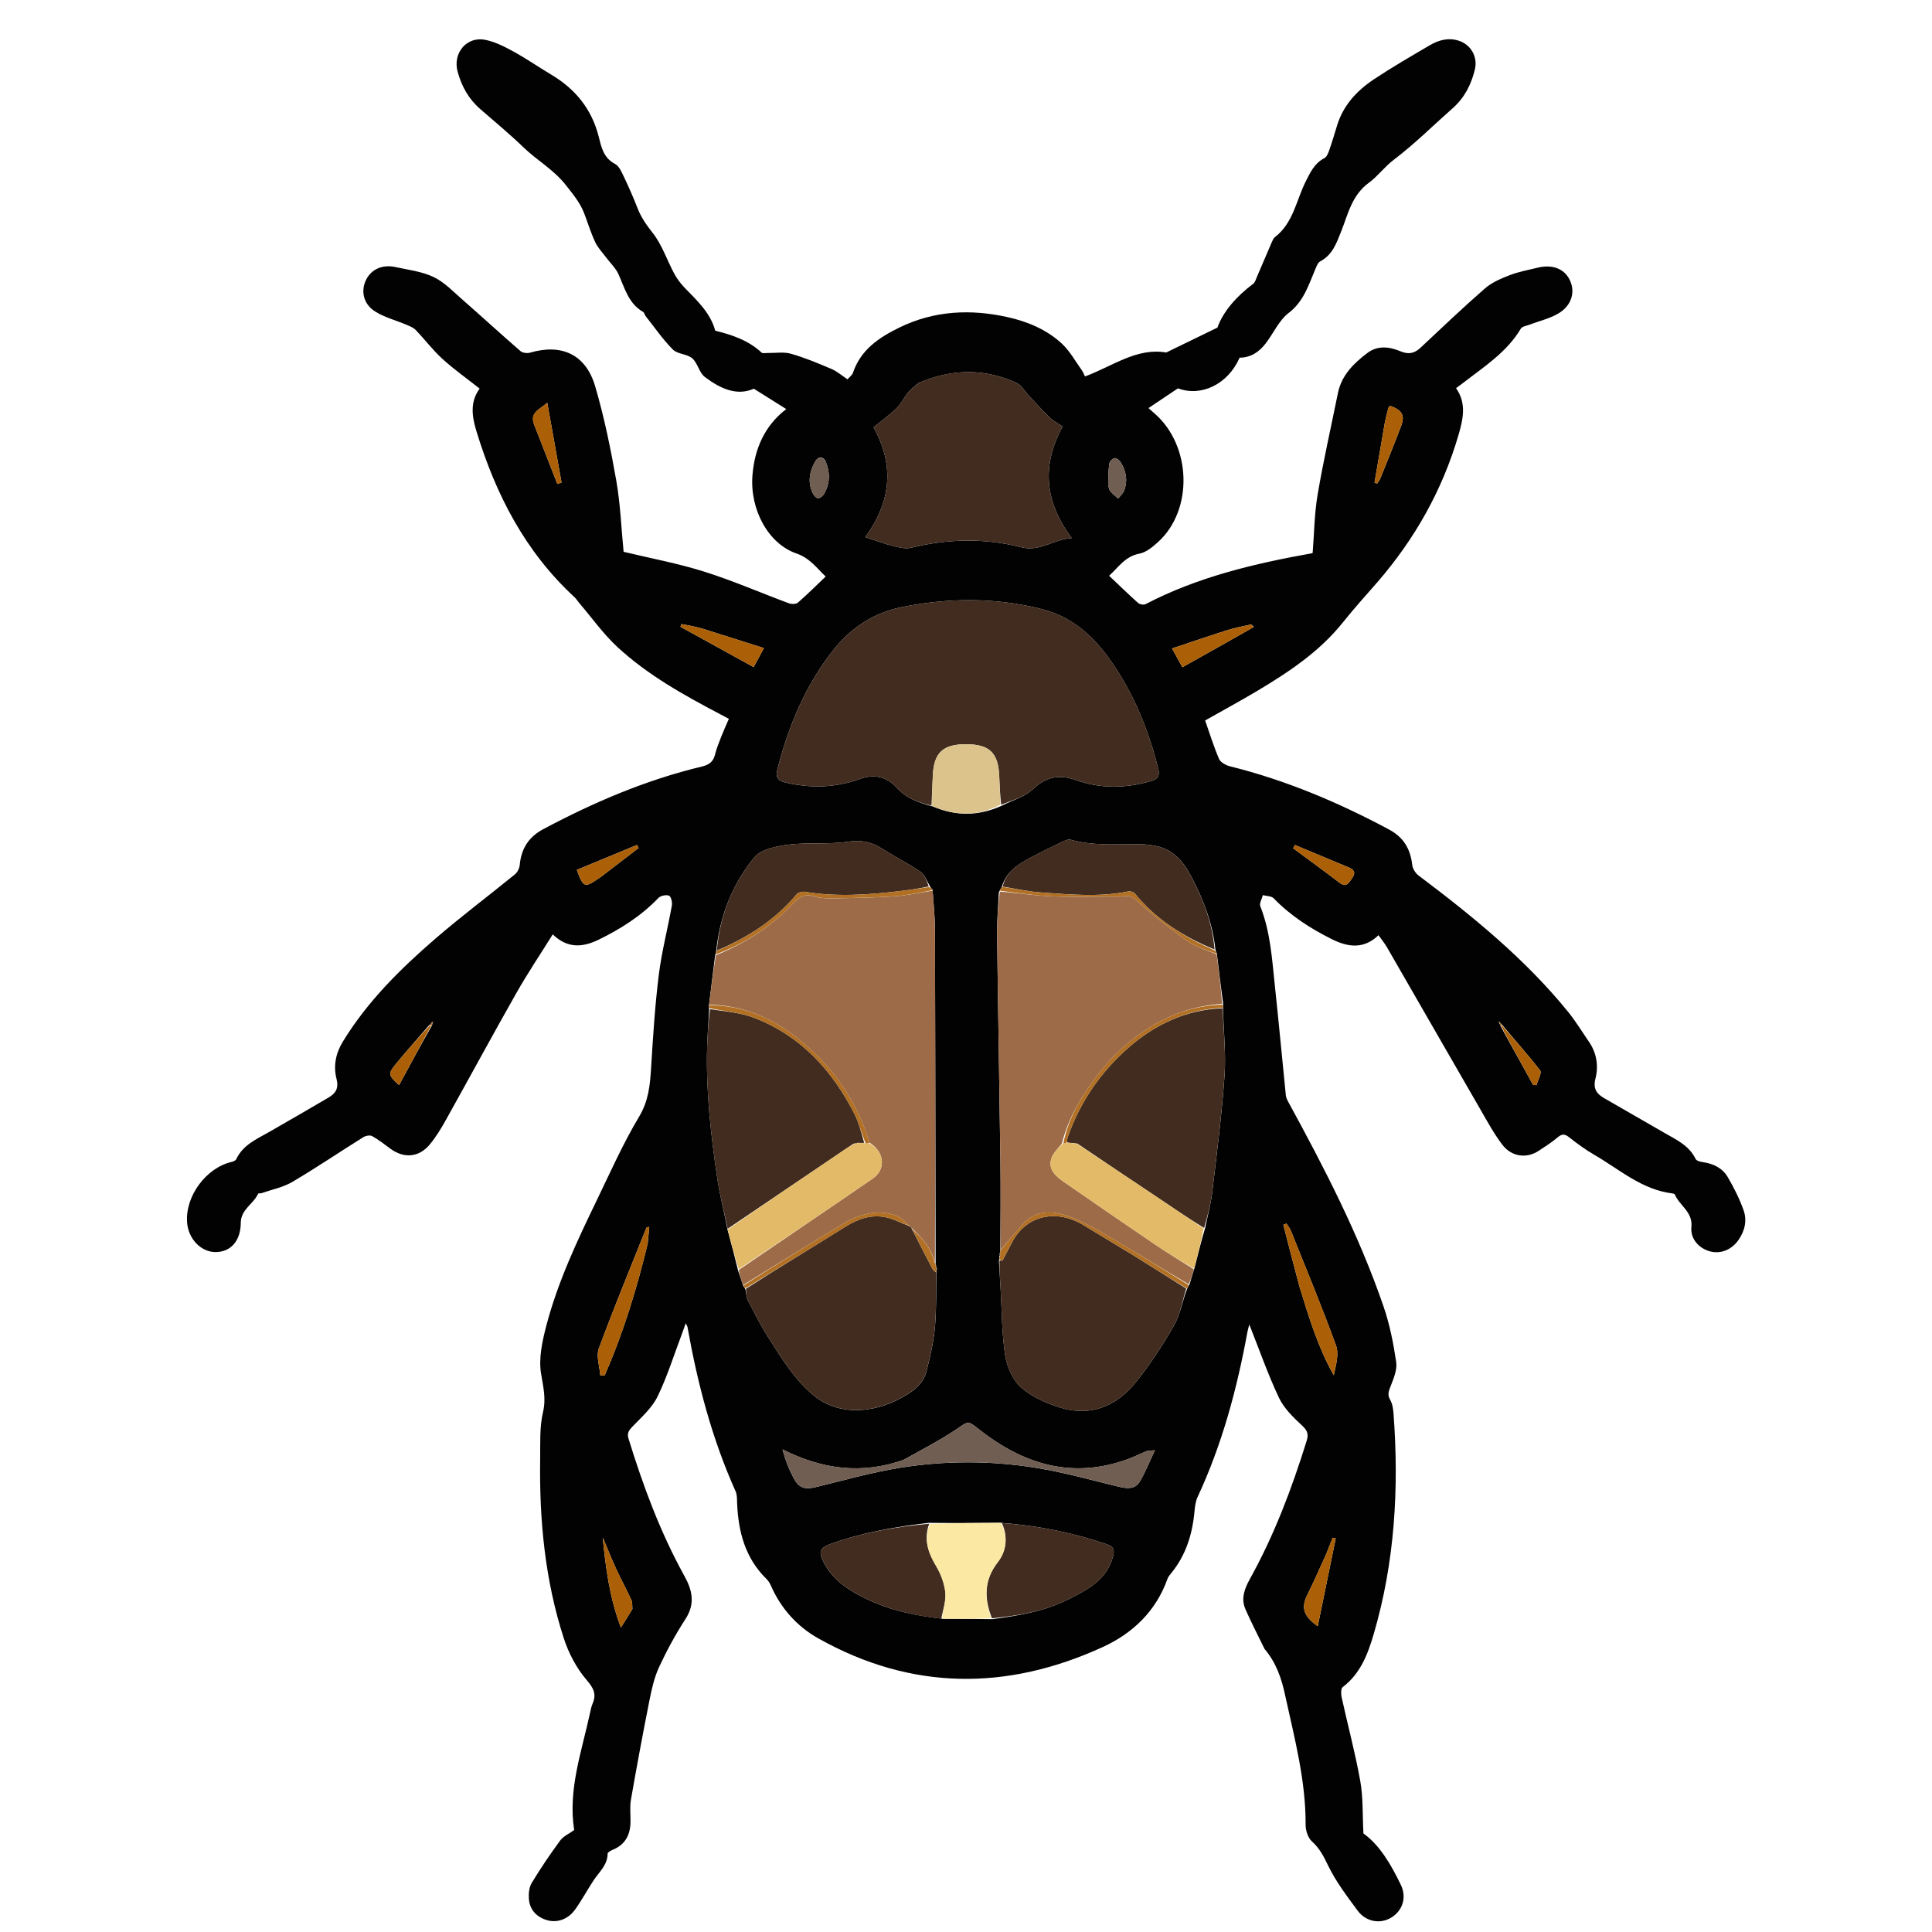 <?xml version="1.0" encoding="utf-8"?>
<!-- Generator: Adobe Adobe Illustrator 24.2.0, SVG Export Plug-In . SVG Version: 6.00 Build 0)  -->
<svg version="1.1" xmlns="http://www.w3.org/2000/svg" xmlns:xlink="http://www.w3.org/1999/xlink" x="0px" y="0px" width="1000px"
	 height="1000px" viewBox="0 0 1000 1000" style="enable-background:new 0 0 1000 1000;" xml:space="preserve">
<style type="text/css">
	.st0{display:none;}
	.st1{display:inline;}
	.st2{fill:#020202;}
	.st3{fill:#FEFBF2;}
	.st4{fill:#E6DAC4;}
	.st5{fill:#C4A88D;}
	.st6{fill:#FFFFFF;}
	.st7{fill:#FFFEFE;}
	.st8{fill:#F8EBD7;}
	.st9{fill:#CDA96E;}
	.st10{fill:#E7CFAC;}
	.st11{fill:#963A01;}
	.st12{fill:#FDECCC;}
	.st13{fill:#F1CC93;}
	.st14{fill:#DCA754;}
	.st15{fill:#F1CC94;}
	.st16{fill:#F1CD94;}
	.st17{fill:#DCA653;}
	.st18{fill:#8C3801;}
	.st19{fill:#412C1F;}
	.st20{fill:#9D6B47;}
	.st21{fill:#E3BB68;}
	.st22{fill:#705E52;}
	.st23{fill:#FBE8A2;}
	.st24{fill:#DBC38B;}
	.st25{fill:#AB6007;}
	.st26{fill:#B27024;}
</style>
<g id="レイヤー_1" class="st0">
	<g class="st1">
		<path class="st2" d="M141.16,517.14c17.1-86.86,52.06-165.75,100.98-238.65c46.17-68.8,102.18-128.47,168.3-178.43
			c17.91-13.54,36.43-26.37,55.42-38.35c22.4-14.12,45.91-14.05,68.38-0.04c73.1,45.57,136.06,102.56,189.5,170.07
			c39.25,49.6,71.8,103.23,96.68,161.46c18.83,44.07,32.77,89.55,40.62,136.87c6.99,42.12,9.19,84.41,5.03,126.95
			c-7.22,73.79-31.08,141.26-78.35,199.06c-54.9,67.13-125.5,108.99-210.32,127c-28.78,6.11-57.79,9.92-87.24,8.76
			c-46.32-1.82-90.94-11.86-133.92-29.14c-35.64-14.33-67.52-34.4-97.07-59.24c-67.91-57.09-106.19-130.11-121.2-216.48
			c-8-46.02-7.74-92.17-1.8-138.37C137.5,538.23,139.44,527.91,141.16,517.14z M790.64,447.96
			c-24.97-70.16-61.62-133.72-108.3-191.59c-43.6-54.06-94.05-100.75-151.35-140.01c-18.27-12.52-42.95-12.89-61.1-0.51
			c-10.59,7.22-21.04,14.67-31.2,22.48c-61.27,47.09-113.87,102.42-156.84,166.7c-54.49,81.51-90.82,169.91-100.25,268.25
			c-4.75,49.52-1.31,98.41,12.62,146.37c22.25,76.62,68.45,135.22,135.79,176.79c43.8,27.04,92.22,41.57,143.66,45.98
			c24.05,2.06,48.06,1.86,71.76-2c62.24-10.13,119-32.49,166.92-75.17c26.03-23.19,48.53-48.87,65.61-79.24
			c26.54-47.2,39.33-98.25,41.92-152.04C822.94,570.25,811.66,508.73,790.64,447.96z"/>
		<path class="st3" d="M790.75,448.34c20.91,60.39,32.19,121.91,29.11,185.64c-2.6,53.79-15.38,104.84-41.92,152.04
			c-17.08,30.37-39.58,56.05-65.61,79.24c-47.92,42.68-104.68,65.04-166.92,75.17c-23.7,3.86-47.71,4.06-71.76,2
			c-51.44-4.41-99.86-18.94-143.66-45.98c-67.34-41.57-113.54-100.17-135.79-176.79c-13.93-47.96-17.36-96.86-12.62-146.37
			c9.43-98.34,45.76-186.74,100.25-268.25c42.97-64.28,95.57-119.61,156.84-166.7c10.16-7.81,20.62-15.26,31.2-22.48
			c18.15-12.38,42.84-12.01,61.1,0.51c57.3,39.26,107.75,85.95,151.35,140.01C729.02,314.24,765.67,377.8,790.75,448.34z
			 M593.03,232.49c-6.37-5.03-12.54-10.36-19.16-15.05c-17.17-12.14-33.9-25.19-53.99-32.31c-7.38-2.62-15.51-5.13-23.1-4.63
			c-8.18,0.54-16.6,3.7-24.06,7.43c-11.09,5.54-21.8,12.06-32.03,19.1c-27.29,18.76-53.11,39.41-74.73,64.67
			c-15.09,17.62-30,35.47-43.65,54.2c-18.64,25.58-33.51,53.47-46.49,82.37c-11.39,25.35-20.77,51.39-27.87,78.24
			c-6.74,25.48-12.23,51.2-14,77.59c-1,15.04-2.43,30.08-2.75,45.14c-0.22,10.4,0.74,20.88,1.85,31.25
			c1.68,15.77,3.44,31.57,6.07,47.2c4.48,26.63,12.86,52.2,24.18,76.65c15.79,34.09,36.85,64.48,65.07,89.71
			c12.69,11.35,26.19,21.51,40.89,29.95c36.92,21.22,76.99,31.48,119.4,31.79c18.87,0.14,37.8-1.24,56.62-2.89
			c21.66-1.89,42.3-8.4,62.07-17.19c31.33-13.94,58.69-33.44,81.76-59.09c16.12-17.92,29.79-37.39,40.87-58.68
			c16.83-32.36,27.54-66.73,33.22-102.75c3.96-25.09,5.63-50.24,4.98-75.65c-0.52-20.26-2.16-40.34-5.04-60.39
			c-4.01-27.99-10.88-55.3-19.77-82.03c-12.57-37.81-29.02-73.97-50.33-107.71c-9.65-15.27-19.96-30.18-30.9-44.55
			c-9.53-12.52-19.85-24.53-30.76-35.87C619.33,256.46,606.2,244.94,593.03,232.49z"/>
		<path class="st4" d="M593.28,232.74c12.92,12.21,26.04,23.72,38.1,36.26c10.91,11.34,21.23,23.35,30.76,35.87
			c10.94,14.37,21.25,29.28,30.9,44.55c21.32,33.74,37.77,69.89,50.33,107.71c8.89,26.74,15.76,54.04,19.77,82.03
			c2.88,20.05,4.52,40.13,5.04,60.39c0.65,25.42-1.02,50.56-4.98,75.65c-5.68,36.02-16.4,70.39-33.22,102.75
			c-11.07,21.3-24.75,40.76-40.87,58.68c-23.07,25.65-50.43,45.15-81.76,59.09c-19.77,8.8-40.42,15.3-62.07,17.19
			c-18.82,1.65-37.75,3.03-56.62,2.89c-42.41-0.31-82.48-10.57-119.4-31.79c-14.69-8.45-28.19-18.61-40.89-29.95
			c-28.22-25.24-49.29-55.62-65.07-89.71c-11.32-24.45-19.7-50.02-24.18-76.65c-2.63-15.63-4.39-31.43-6.07-47.2
			c-1.1-10.37-2.07-20.84-1.85-31.25c0.32-15.06,1.74-30.1,2.75-45.14c1.76-26.38,7.26-52.1,14-77.59
			c7.1-26.86,16.49-52.89,27.87-78.24c12.98-28.9,27.85-56.79,46.49-82.37c13.65-18.73,28.56-36.59,43.65-54.2
			c21.63-25.25,47.44-45.91,74.73-64.67c10.23-7.03,20.94-13.55,32.03-19.1c7.46-3.73,15.88-6.89,24.06-7.43
			c7.59-0.5,15.72,2.01,23.1,4.63c20.09,7.12,36.82,20.17,53.99,32.31C580.49,222.13,586.65,227.46,593.28,232.74z M636.49,678.99
			c-4.9,6.26-10.44,12.12-14.59,18.85c-10.82,17.56-17.69,36.33-14.94,57.55c2.66,20.52,19.02,34.95,38.99,33.48
			c14.85-1.09,26.77-8.8,36.67-19.28c9.99-10.57,17.94-22.74,22.76-36.59c5.51-15.82,9.27-31.83,2.69-48.45
			c-5.5-13.9-18.83-23.95-33.69-23.62C659.21,661.26,647.58,668.64,636.49,678.99z M318.15,407.65
			c-4.04,7.07-8.42,13.97-12.05,21.24c-5.08,10.19-2.31,20.71,6.91,28.63c6.86,5.9,19.7,6.65,27.38,0.59
			c4.3-3.39,7.91-8.04,10.79-12.77c22.07-36.17,43.95-72.45,65.71-108.8c4.75-7.94,9.7-15.97,12.88-24.58
			c3.42-9.26-2.01-20.51-10.32-25.23c-10.14-5.76-21.48-4.96-28.72,3.34c-5.18,5.94-9.09,13.03-13.23,19.81
			C357.77,342.22,338.16,374.63,318.15,407.65z M309.59,500.15c-3.68-13.09-15.49-17.77-26.51-14.47
			c-14.99,4.49-20.24,21.74-9.31,36.56c5.61,7.61,13.51,9.39,22.2,7.19C308.21,526.32,313.83,514.42,309.59,500.15z"/>
		<path class="st5" d="M636.74,678.73c10.84-10.1,22.47-17.47,37.64-17.8c14.87-0.33,28.19,9.73,33.69,23.62
			c6.58,16.62,2.82,32.63-2.69,48.45c-4.82,13.84-12.77,26.01-22.76,36.59c-9.9,10.48-21.81,18.19-36.67,19.28
			c-19.97,1.46-36.33-12.96-38.99-33.48c-2.75-21.22,4.12-39.99,14.94-57.55C626.05,691.11,631.59,685.24,636.74,678.73z"/>
		<path class="st6" d="M318.33,407.33c19.83-32.7,39.44-65.11,59.17-97.45c4.14-6.78,8.05-13.87,13.23-19.81
			c7.24-8.3,18.58-9.1,28.72-3.34c8.31,4.72,13.74,15.98,10.32,25.23c-3.18,8.61-8.12,16.64-12.88,24.58
			c-21.76,36.35-43.64,72.63-65.71,108.8c-2.88,4.72-6.49,9.38-10.79,12.77c-7.68,6.06-20.52,5.3-27.38-0.59
			c-9.21-7.91-11.99-18.44-6.91-28.63C309.73,421.61,314.11,414.72,318.33,407.33z"/>
		<path class="st7" d="M309.73,500.53c4.1,13.89-1.52,25.79-13.77,28.9c-8.69,2.21-16.59,0.42-22.2-7.19
			c-10.93-14.82-5.68-32.07,9.31-36.56C294.1,482.39,305.91,487.07,309.73,500.53z"/>
	</g>
</g>
<g id="レイヤー_2" class="st0">
	<g class="st1">
		<path class="st2" d="M382.8,965.29c-5.86-3.54-11.29-7.09-16.93-10.24c-2.02-1.13-4.56-1.77-6.89-1.85
			c-31.12-1.05-58.27-11.42-79.85-34.39c-4.28-4.56-7.27-10.31-11.1-15.32c-1.72-2.24-3.75-4.63-6.19-5.89
			c-27.73-14.28-47.86-35.3-57.32-65.37c-4.95-15.74-3.67-31.07,1.15-47.37c6.91-23.37,24.3-34.41,43.41-44.55
			c11.22-5.95,23.24-9.88,36.05-11.08c1.49-0.14,3.43-1.75,4.12-3.18c4.68-9.67,9.81-18.93,18.64-25.56
			c0.75-0.56,1.52-1.46,1.73-2.34c3.69-15.15,14.84-23.24,28.04-28.99c4.44-1.93,5.86-4.25,6.49-8.99
			c1.04-7.84,3.66-15.46,5.33-23.24c0.39-1.8,0.28-4.38-0.75-5.7c-6.73-8.62-10.28-18.52-12.79-28.98
			c-0.36-1.49-1.92-3.38-3.33-3.82c-6.32-1.98-12.78-3.5-19.67-5.32c-4.43,16-13.4,28.91-30.09,34.68
			c-16.61,5.75-31.4,0.78-45.18-9.16c-6.93,7.44-14.63,13.3-24.98,14.53c-15.05,1.79-26.19-5.04-34.64-16.58
			c-3.88-5.29-6.26-11.66-9.54-17.42c-0.89-1.56-2.34-3.4-3.9-3.87c-19.62-5.88-35.38-17.46-48.57-32.76
			c-2.17-2.52-4.25-3.51-7.56-3.57c-23-0.4-43.29-7.54-58.49-25.54c-16.61-19.68-20.4-42.73-14.5-67.11
			c2.66-10.99,7.88-21.42,12.45-31.88c2.22-5.09,3.78-9.72,3.38-15.62c-1.23-18.01,3.05-34.66,15.02-48.81
			c0.96-1.14,1.62-2.87,1.7-4.37c0.91-18.05,5.29-34.79,17.78-48.6c0.59-0.66,1.05-1.77,0.99-2.64
			c-1.04-17.27,6.64-31.55,15.28-45.6c1.71-2.79,2.83-6.34,3-9.61c1.95-37.69,16.26-68.63,48.59-89.79
			c10.58-6.93,22.34-11.04,34.77-13.1c2.64-0.44,3.84-1.41,4.87-3.95c16.88-41.76,48.52-66.12,91.6-76.19
			c9.59-2.24,19.81-1.75,29.71-2.78c2.07-0.22,4.55-1.12,5.93-2.57c43.54-45.48,108.07-56.43,163.92-27.58
			c2.31,1.19,3.88,1.32,6.26-0.05c55.54-31.91,130.53-15.86,168.75,35.9c0.93,1.25,3.24,2.54,4.6,2.26
			c35.6-7.12,67.65,2.09,97.41,21.24c21.18,13.63,37.55,31.72,48.45,54.61c0.63,1.32,2.05,2.73,3.41,3.18
			c23.48,7.89,39.56,24.78,53.17,44.32c15.25,21.89,25.54,45.86,27.96,72.79c0.15,1.71,0.81,3.69,1.92,4.95
			c19.46,22.23,30.3,48.7,37.61,76.81c6.62,25.51,10.4,51.46,4.78,77.58c-2,9.29-1.02,17.08,1.94,25.78
			c9.45,27.73,9.68,56.28,5.15,84.92c-4.39,27.72-13.23,53.92-28.63,77.6c-3.8,5.84-9.98,10.74-11.89,17.04
			c-1.85,6.1,0.95,13.47,0.73,20.24c-1.27,39.33-16.74,72.78-42.62,101.9c-2.41,2.71-4.42,6.22-5.37,9.7
			c-11.1,40.57-34.2,71.05-73.7,87.5c-7.44,3.09-15.62,4.53-23.58,6.15c-2.97,0.6-4.53,1.74-6.01,4.24
			c-16.9,28.57-40.3,49.62-72.37,59.36c-10.15,3.08-21.27,3.11-32,4c-3.1,0.26-5.5,0.59-8.04,2.69
			c-19.79,16.37-41.83,27.89-68.01,29.23c-6.72,0.34-13.59-0.73-20.28-1.85c-3.55-0.59-6.55-0.67-9.99,0.68
			c-27.35,10.69-55.29,13.62-83.44,3.84c-6.96-2.42-12.76-2.86-19.8-0.89C421.4,974.41,402.02,972.97,382.8,965.29z M133.15,522.3
			c0.27,0.23,0.55,0.47,1.24,1.23c7.66,13.68,18.42,24.16,33.07,29.84c8.95,3.47,17.93,6.16,25.92,12.15
			c5.73,4.3,10.47,8.48,12.64,15.32c0.63,2,1.46,3.94,2.55,6.87c1.69-4.49,2.88-8.12,4.39-11.6c3.43-7.88,9.52-12.55,18.11-12.81
			c11.36-0.34,21.12,2.89,26.18,14.39c0.66,1.51,1.38,3.26,2.6,4.21c3.01,2.32,6.32,4.24,9.51,6.32c1.17-3.44,3.56-6.98,3.3-10.3
			c-0.9-11.17,2.82-19.96,10.59-27.85c7.48-7.6,11.24-17.16,11.57-28.9c0.01-2.81,0.06-5.62,0.03-8.44
			c-0.19-18.01,8.51-26.23,26.36-24.39c0,0,0.35,0.03,0.78,0.57c8.05,4.41,11.58,11.07,10.29,20.26c-0.25,1.79-0.09,3.66,0.09,5.47
			c1.19,11.59-0.27,22.91-3.44,34.04c-1.66,5.85,1.55,10.89,7.73,11.3c3.45,0.23,7.01,0.13,10.41-0.46
			c15.59-2.7,29.13,10.9,26.22,26.53c-1.69,9.07,1.35,16.43,8.94,21.41c7.4,4.86,10.83,11.47,9.35,20.4
			c-0.21,1.28,0.19,2.69-0.13,3.93c-1.16,4.55-1.59,9.62-3.98,13.45c-4.23,6.81-6.16,14.22-4.15,21.38
			c3.26,11.65,0.12,21.18-7.05,30.63c-4.54,1.31-9.03,3.46-13.63,3.74c-6.54,0.39-11.76,2.91-15.51,7.75
			c-7,9.04-13.44,18.51-20.12,27.8c-2.77,3.85-4.55,7.62-3.7,12.87c1.29,7.9-4.74,16.33-12.5,18.24c-5.63,1.38-11.46,2.73-17.2,2.75
			c-14.31,0.06-27.04,4.76-39.29,11.53c-3.93,2.17-7.33,4.34-7.18,9.61c0.05,1.7-1.28,3.4-1.66,5.16
			c-1.09,5.1-3.16,10.33-2.79,15.35c1.24,16.49,10.32,29.08,22.91,38.81c7.28,5.62,15.83,9.67,24.07,13.95
			c6.58,3.42,10.54,8.47,13.6,15.18c2.54,5.58,6.18,11.25,10.78,15.18c14.84,12.66,32.39,18.09,51.9,16.06
			c10.08-1.05,18.16,1.48,24.67,9.75c2.5,3.17,6.67,5.64,10.57,6.97c13.31,4.56,26.6,3.93,39.22-2.61
			c8.84-4.58,16.87-4.2,25.42,1.19c4.93,3.11,10.83,5.39,16.58,6.34c18.75,3.09,36.83,0.53,53.57-8.93c6.75-3.81,14-6.1,20.88-2.04
			c9.85,5.81,19.47,4.44,29.34,1.28c14.09-4.5,26.03-12.55,36.28-23.09c6.77-6.97,14.56-9.1,24.11-7.07
			c5.26,1.12,10.98,1.4,16.31,0.68c12.14-1.65,22.75-7.24,32.34-14.75c13.4-10.5,23.21-23.66,29.73-39.42
			c4.63-11.18,13.06-15.44,24.82-13.42c2.25,0.39,4.64,0.46,6.9,0.18c14.51-1.74,26.36-8.85,36.61-18.82
			c15.13-14.71,23.65-32.75,26.35-53.62c0.93-7.18,4.31-12.75,10.49-16.75c2.87-1.86,5.86-4.02,7.8-6.74
			c5.2-7.3,10.71-14.57,14.58-22.58c10.25-21.22,16.51-43.12,8.87-66.96c-2.27-7.08,0.3-13.74,5.46-19.3
			c4.41-4.75,9.17-9.33,12.79-14.65c22.03-32.46,29.55-68.68,26.8-107.35c-0.89-12.54-3.66-24.79-9.87-35.82
			c-4.68-8.32-4.49-16.33-1.32-24.92c1.71-4.64,3.24-9.52,3.75-14.41c2.89-28.01-3.26-54.64-13.48-80.43
			c-5.85-14.77-13.21-28.69-25.84-39.17c-5.04-4.18-6.57-10.23-6.59-16.67c-0.01-3.83,0.36-7.75-0.32-11.47
			c-5.15-28.38-18.45-52.16-40.72-70.69c-4.83-4.02-10.21-6.35-16.87-6.32c-11.34,0.04-18.85-7.01-21.01-18.23
			c-0.65-3.37-1.65-6.82-3.25-9.83c-11.86-22.18-30.4-36.75-53.6-45.5c-16.73-6.31-33.88-8.57-51.24-2.15
			c-15.34,5.68-27,1.18-35.56-12.8c-4.21-6.88-9.12-13.67-14.96-19.17c-29.82-28.08-83.65-32.95-114.12-5.88
			c-8.96,7.96-19.43,7-28.51-0.85c-2.25-1.94-4.66-3.85-7.29-5.17c-34.99-17.51-68.95-15.21-100.93,6.99
			c-8.27,5.74-14.91,14.15-21.43,22.05c-8.13,9.85-17.15,12.41-28.59,6.99c-2.14-1.01-4.8-1.37-7.2-1.31
			c-18.24,0.45-34.52,6.66-48.99,17.55c-15.28,11.51-25.94,25.93-29.05,45.47c-2.06,12.98-10.76,19.5-24,18.96
			c-17.58-0.73-31.81,5.99-43.02,19.2c-12.03,14.17-16.48,30.98-15.68,49.23c0.41,9.29-2.66,16.44-9.16,23.23
			c-8.46,8.85-15.46,18.81-12.6,32.54c1.18,5.65-1.4,10.61-5.11,15.1c-3.27,3.95-6.38,8.18-8.71,12.73
			c-3.87,7.56-7.01,15.2-3.65,24.29c2.13,5.76-0.32,11.48-4.54,16.08c-2.14,2.33-4.38,4.57-6.54,6.89
			c-5.8,6.21-8.03,13.62-7.42,22.62c0.4,0.41,0.79,0.81,1.07,1.21c0,0,0.06-0.1-0.17,0.7c3.81,11.26,2.84,21.51-4.38,31.59
			c-7.27,10.15-11.13,21.82-10.82,34.66c0.43,17.39,11.23,28.86,28.67,30.33c10.05,0.85,20.71-1.97,29.76,4.69
			C133.2,521.86,133.23,521.75,133.15,522.3z"/>
		<path class="st8" d="M89.13,418.05c-0.69-8.38,1.54-15.79,7.34-21.99c2.16-2.31,4.4-4.55,6.54-6.89
			c4.22-4.6,6.67-10.32,4.54-16.08c-3.35-9.09-0.22-16.73,3.65-24.29c2.33-4.55,5.44-8.77,8.71-12.73c3.71-4.49,6.29-9.45,5.11-15.1
			c-2.86-13.73,4.14-23.69,12.6-32.54c6.5-6.79,9.56-13.94,9.16-23.23c-0.8-18.25,3.65-35.06,15.68-49.23
			c11.21-13.21,25.44-19.92,43.02-19.2c13.24,0.55,21.94-5.97,24-18.96c3.1-19.53,13.77-33.96,29.05-45.47
			c14.47-10.9,30.75-17.11,48.99-17.55c2.4-0.06,5.06,0.3,7.2,1.31c11.44,5.42,20.46,2.86,28.59-6.99
			c6.52-7.9,13.15-16.31,21.43-22.05c31.99-22.2,65.94-24.5,100.93-6.99c2.64,1.32,5.05,3.22,7.29,5.17
			c9.08,7.86,19.55,8.81,28.51,0.85c30.47-27.07,84.29-22.2,114.12,5.88c5.84,5.5,10.75,12.28,14.96,19.17
			c8.56,13.98,20.22,18.48,35.56,12.8c17.36-6.43,34.51-4.16,51.24,2.15c23.2,8.74,41.73,23.31,53.6,45.5
			c1.61,3.01,2.6,6.46,3.25,9.83c2.16,11.22,9.67,18.27,21.01,18.23c6.65-0.02,12.04,2.31,16.87,6.32
			c22.27,18.53,35.57,42.31,40.72,70.69c0.68,3.72,0.31,7.64,0.32,11.47c0.02,6.44,1.55,12.49,6.59,16.67
			c12.63,10.48,19.99,24.4,25.84,39.17c10.23,25.8,16.38,52.43,13.48,80.43c-0.51,4.89-2.04,9.77-3.75,14.41
			c-3.17,8.59-3.36,16.6,1.32,24.92c6.21,11.03,8.98,23.28,9.87,35.82c2.74,38.66-4.77,74.89-26.8,107.35
			c-3.62,5.33-8.37,9.9-12.79,14.65c-5.16,5.56-7.73,12.22-5.46,19.3c7.64,23.84,1.38,45.75-8.87,66.96
			c-3.87,8.01-9.38,15.28-14.58,22.58c-1.94,2.73-4.93,4.89-7.8,6.74c-6.18,4-9.56,9.57-10.49,16.75
			c-2.7,20.86-11.23,38.9-26.35,53.62c-10.25,9.97-22.1,17.09-36.61,18.82c-2.27,0.27-4.65,0.2-6.9-0.18
			c-11.76-2.01-20.19,2.24-24.82,13.42c-6.52,15.76-16.34,28.93-29.73,39.42c-9.58,7.51-20.2,13.1-32.34,14.75
			c-5.33,0.72-11.04,0.44-16.31-0.68c-9.55-2.03-17.34,0.09-24.11,7.07c-10.25,10.55-22.19,18.59-36.28,23.09
			c-9.87,3.16-19.5,4.52-29.34-1.28c-6.88-4.06-14.13-1.77-20.88,2.04c-16.74,9.46-34.83,12.01-53.57,8.93
			c-5.75-0.95-11.65-3.23-16.58-6.34c-8.54-5.39-16.58-5.77-25.42-1.19c-12.62,6.54-25.91,7.17-39.22,2.61
			c-3.9-1.34-8.07-3.8-10.57-6.97c-6.51-8.27-14.59-10.8-24.67-9.75c-19.51,2.03-37.06-3.4-51.9-16.06
			c-4.6-3.93-8.24-9.6-10.78-15.18c-3.06-6.71-7.02-11.76-13.6-15.18c-8.23-4.28-16.79-8.33-24.07-13.95
			c-12.59-9.73-21.66-22.33-22.91-38.81c-0.38-5.02,1.7-10.25,2.79-15.35c0.38-1.77,1.71-3.46,1.66-5.16
			c-0.15-5.27,3.25-7.44,7.18-9.61c12.25-6.77,24.98-11.47,39.29-11.53c5.74-0.03,11.57-1.37,17.2-2.75
			c7.76-1.91,13.79-10.33,12.5-18.24c-0.86-5.25,0.93-9.03,3.7-12.87c6.68-9.29,13.12-18.76,20.12-27.8
			c3.75-4.84,8.97-7.35,15.51-7.75c4.6-0.28,9.09-2.43,14.36-3.8c5.57-2.73,10.8-4.89,15.16-8.2c5.97-4.53,16.94-6.65,21.2-3.14
			c12.03,9.91,27.79,4.78,31.63-10.25c0.48-1.89,1.26-3.74,2.18-5.46c1.93-3.6,4.12-4.67,8.33-2.27c2.89,1.64,7.13,2,10.51,1.44
			c9.47-1.58,14.75-7.17,15.55-18.49c0.76-10.66,5.64-18.95,11.6-27.01c1.33-1.8,3.21-3.45,5.2-4.48
			c15.72-8.14,18.26-22.16,8.24-36.88c-9.66-14.2-17.99-29.21-10.28-47.77c2.63-6.34,1.1-13.24-4.43-18.35
			c-5.29-4.88-11.32-6.41-18.45-4.52c-2.45,0.65-5.85,0.53-7.9-0.73c-4.62-2.84-8.77-6.48-12.85-10.1c-1.04-0.92-1.55-2.97-1.5-4.48
			c0.24-7.97-2.9-13.89-10.07-17.48c-7.45-3.73-14.12-1.85-20.51,2.84c-1.95,1.43-4.26,2.65-6.59,3.24
			c-10.52,2.64-21.1,1.11-29.84-4.47c-11.11-7.09-22.03-3.74-30.61,3.13c-8.26,6.62-17.64,9.92-28.23,4.91
			c-1.07-0.51-2.52-0.23-3.79-0.32c0,0-0.35-0.03-0.44-0.57c-8.29-26.12-19.16-50.49-33.43-73.28
			c-12.78-20.41-25.79-40.77-42.82-57.95c-11.79-11.9-24.27-23.19-37.07-34c-7.77-6.56-15.95-13.06-26.67-14.79
			c-8.21-1.32-16.42,2.99-19.1,10.53c-2.89,8.12,0.49,15.8,8.03,20.33c6.65,3.99,13.45,8.07,19.1,13.29
			c20.43,18.89,38.37,39.98,54.18,62.92c19.08,27.7,34.25,57.24,44.03,89.51c1.84,6.06,4.73,11.81,7.14,17.7
			c-0.03,10.83-3.78,20.39-11.26,27.99c-7.77,7.9-11.49,16.69-10.59,27.85c0.27,3.32-2.12,6.86-3.3,10.3
			c-3.19-2.08-6.51-4-9.51-6.32c-1.23-0.95-1.94-2.7-2.6-4.21c-5.06-11.5-14.82-14.73-26.18-14.39
			c-8.59,0.26-14.68,4.92-18.11,12.81c-1.52,3.48-2.7,7.1-4.39,11.6c-1.1-2.93-1.92-4.87-2.55-6.87
			c-2.17-6.84-6.92-11.02-12.64-15.32c-7.99-5.99-16.96-8.68-25.92-12.15c-14.65-5.68-25.41-16.16-33.26-30.39
			c-0.45-0.78-0.71-1.01-0.97-1.24c0,0-0.03,0.12,0.07-0.29c-12.57-31.85-25.19-63.3-38-94.69c-1.06-2.59-3.38-4.67-5.11-6.98
			c0,0-0.06,0.1,0.06-0.19C89.95,418.88,89.54,418.47,89.13,418.05z M692.97,597.5c30.29-10.54,59.12-24.24,85.79-41.97
			c17.51-11.64,34.16-24.65,50.63-37.75c8-6.37,14.84-14.24,21.92-21.69c3.55-3.74,5.18-8.57,4.24-13.77
			c-1.4-7.78-5.65-13.49-13.49-15.72c-7.66-2.17-13.75,0.75-19.38,6.06c-10.27,9.68-20.4,19.6-31.45,28.33
			c-34.29,27.06-71.97,48.08-113.52,62.01c-23.24,7.79-46.97,12.85-71.46,13.94c-16.03,0.72-31.7-1.51-47.1-6.26
			c-9.64-2.97-19.68,1.73-22.22,10.98c-3.21,11.72-1.2,20.03,13.48,25.17c26.05,9.12,53.01,9.18,80.05,5.79
			C651.58,609.98,672.01,604.26,692.97,597.5z M615.39,215.28c-0.48,2.93-1.39,5.86-1.35,8.78c0.2,15.88,0.94,31.76,0.9,47.64
			c-0.05,16.17-3.65,31.88-7.89,47.38c-6.43,23.49-15.64,45.86-27.58,67.14c-13.81,24.61-30.26,47.24-49.83,67.52
			c-8.89,9.21-18.28,17.95-27.66,26.67c-7.42,6.89-8,18.09-1,25.94c6.1,6.84,18.06,7.65,25.49,1.61
			c21.25-17.27,39.78-37.19,56.44-58.85c18.3-23.79,33.19-49.58,45.21-77.12c13.8-31.62,22.51-64.55,24.58-98.88
			c1-16.65-0.72-33.5-1.85-50.21c-0.61-8.99-7.48-16.52-15.21-17.73C627.03,203.82,620.39,207.27,615.39,215.28z M378.17,184.3
			c-1.48-2.6-2.84-5.28-4.47-7.78c-8.53-13.01-25.95-13.11-33.3-0.09c-4.41,7.8-1.88,15.04,2.53,21.98
			c15.21,23.92,25.44,50.02,33.08,77.15c7.11,25.24,11.45,50.96,13.23,77.2c1.34,19.66,1.21,39.24-1.59,58.6
			c-2.05,14.18-6.23,28.09-9.98,41.99c-3.71,13.76,5.35,25.74,19.42,24.6c9.45-0.77,13.97-7.46,16.93-15.52
			c9.69-26.46,12.74-54.09,13.84-81.98c0.42-10.76-0.25-21.6-0.96-32.36c-0.64-9.73-1.3-19.56-3.22-29.09
			c-4.15-20.6-8.25-41.27-13.95-61.47C402.53,232.06,392.29,207.69,378.17,184.3z M649.91,838.81c12.81,0.59,25.57,0.5,38.1-2.78
			c11.27-2.95,17.34-12.57,14.68-23.43c-2.37-9.69-12.24-15.03-23.08-13.03c-15.03,2.77-30.27,2.72-45-1.04
			c-32.9-8.38-61.89-23.86-84.49-49.89c-9.83-11.33-17.49-23.76-19.3-39.11c-0.27-2.24-1.32-4.48-2.36-6.53
			c-3.97-7.81-12.7-11.76-20.99-9.67c-8.41,2.12-13.32,8.88-13.56,18.05c-0.26,10.06,2.49,19.41,6.5,28.4
			c8.37,18.77,20.7,34.54,35.97,48.34c18.14,16.39,38.63,28.71,61.13,37.84C614.05,832.67,631.17,837.19,649.91,838.81z
			 M454.03,747.6c0.09-7.05-3.33-11.91-9.32-15.29c-6.43-3.62-13.3-3.83-18.75,0.66c-5.36,4.42-10.55,9.91-13.7,16.02
			c-13.65,26.53-12.49,54.35-5.27,82.34c5.27,20.4,14.7,38.74,28.65,54.6c5.52,6.27,12.42,10.45,21.09,8.55
			c16.25-3.56,18.15-22.57,9.01-32.36c-4.71-5.05-9.27-10.49-12.73-16.43c-11.06-18.96-14.41-39.79-12.91-61.43
			c0.58-8.36,3.43-15.98,8.72-22.89C451.55,757.84,452.36,752.83,454.03,747.6z M309.82,848.57c2.49,4.31,4.82,8.74,7.52,12.92
			c4.76,7.36,15.11,10.58,22.35,7.2c11.82-5.53,14.85-17.2,7.75-28.74c-3.19-5.19-6.96-10.47-8.35-16.22
			c-2.03-8.4-2.81-17.2,3.37-25.01c4.29-5.42,3.24-14.25-1.55-19.34c-8.53-9.07-23.55-6.95-30.19,4.14
			c-5.75,9.59-6.68,20.36-7.63,31.05C302.04,826.2,304.35,837.36,309.82,848.57z"/>
		<path class="st9" d="M321.78,488.65c1.06-0.18,2.5-0.45,3.58,0.05c10.6,5.01,19.97,1.71,28.23-4.91
			c8.58-6.87,19.51-10.23,30.61-3.13c8.74,5.58,19.32,7.11,29.84,4.47c2.33-0.58,4.64-1.8,6.59-3.24
			c6.38-4.69,13.06-6.56,20.51-2.84c7.17,3.59,10.31,9.51,10.07,17.48c-0.05,1.51,0.46,3.56,1.5,4.48
			c4.08,3.62,8.24,7.26,12.85,10.1c2.05,1.26,5.45,1.38,7.9,0.73c7.14-1.89,13.17-0.36,18.45,4.52c5.53,5.1,7.06,12,4.43,18.35
			c-7.71,18.57,0.62,33.58,10.28,47.77c10.02,14.72,7.47,28.74-8.24,36.88c-1.99,1.03-3.87,2.68-5.2,4.48
			c-5.97,8.06-10.84,16.35-11.6,27.01c-0.81,11.32-6.08,16.91-15.55,18.49c-3.39,0.56-7.63,0.2-10.51-1.44
			c-4.22-2.4-6.4-1.33-8.33,2.27c-0.92,1.72-1.7,3.57-2.18,5.46c-3.84,15.03-19.6,20.17-31.63,10.25c-4.26-3.51-15.23-1.4-21.2,3.14
			c-4.36,3.31-9.59,5.47-14.84,8.07c6.12-9.26,9.26-18.78,6-30.43c-2-7.16-0.08-14.56,4.15-21.38c2.38-3.83,2.82-8.9,3.98-13.45
			c0.32-1.24-0.08-2.65,0.13-3.93c1.48-8.93-1.95-15.54-9.35-20.4c-7.59-4.98-10.63-12.34-8.94-21.41
			c2.91-15.63-10.63-29.24-26.22-26.53c-3.4,0.59-6.96,0.69-10.41,0.46c-6.18-0.42-9.39-5.45-7.73-11.3
			c3.16-11.13,4.62-22.45,3.44-34.04c-0.19-1.81-0.34-3.69-0.09-5.47C333.58,499.99,330.04,493.33,321.78,488.65z"/>
		<path class="st10" d="M294.67,521.63c-2.56-5.44-5.46-11.19-7.3-17.25c-9.78-32.27-24.95-61.81-44.03-89.51
			c-15.81-22.94-33.75-44.04-54.18-62.92c-5.65-5.22-12.45-9.3-19.1-13.29c-7.55-4.53-10.92-12.21-8.03-20.33
			c2.68-7.54,10.89-11.85,19.1-10.53c10.72,1.73,18.9,8.22,26.67,14.79c12.8,10.81,25.28,22.1,37.07,34
			c17.04,17.19,30.04,37.54,42.82,57.95c14.27,22.79,25.14,47.16,33.33,73.13c-17.66-1.15-26.36,7.06-26.17,25.08
			C294.89,515.55,294.84,518.36,294.67,521.63z"/>
		<path class="st11" d="M90.07,420.19c1.85,1.91,4.17,3.99,5.23,6.58c12.81,31.38,25.43,62.84,38.06,94.67
			c-9.21-6.23-19.86-3.41-29.92-4.26c-17.44-1.47-28.25-12.94-28.67-30.33c-0.31-12.84,3.55-24.5,10.82-34.66
			C92.8,442.1,93.77,431.85,90.07,420.19z"/>
		<path class="st11" d="M89.09,418.37c0.45,0.1,0.86,0.52,1.21,1.23C89.84,419.49,89.44,419.09,89.09,418.37z"/>
		<path class="st11" d="M133.19,522.03c0.3-0.05,0.56,0.18,0.8,0.7C133.69,522.77,133.42,522.54,133.19,522.03z"/>
		<path class="st10" d="M692.61,597.65c-20.6,6.61-41.03,12.33-62.15,14.97c-27.04,3.39-53.99,3.33-80.05-5.79
			c-14.69-5.14-16.7-13.46-13.48-25.17c2.53-9.25,12.58-13.95,22.22-10.98c15.4,4.75,31.07,6.98,47.1,6.26
			c24.49-1.09,48.23-6.15,71.46-13.94c41.55-13.93,79.23-34.95,113.52-62.01c11.05-8.72,21.19-18.65,31.45-28.33
			c5.63-5.31,11.72-8.23,19.38-6.06c7.84,2.22,12.09,7.93,13.49,15.72c0.94,5.19-0.69,10.03-4.24,13.77
			c-7.08,7.45-13.92,15.32-21.92,21.69c-16.47,13.11-33.12,26.11-50.63,37.75C752.09,573.26,723.26,586.96,692.61,597.65z"/>
		<path class="st10" d="M615.57,214.93c4.83-7.66,11.47-11.11,20.06-9.76c7.73,1.22,14.6,8.74,15.21,17.73
			c1.13,16.72,2.86,33.57,1.85,50.21c-2.07,34.34-10.77,67.26-24.58,98.88c-12.02,27.54-26.91,53.33-45.21,77.12
			c-16.66,21.66-35.19,41.58-56.44,58.85c-7.43,6.04-19.39,5.23-25.49-1.61c-7-7.85-6.42-19.05,1-25.94
			c9.38-8.72,18.77-17.46,27.66-26.67c19.57-20.29,36.02-42.92,49.83-67.52c11.94-21.28,21.15-43.65,27.58-67.14
			c4.24-15.5,7.84-31.22,7.89-47.38c0.04-15.88-0.7-31.76-0.9-47.64C614,221.13,614.92,218.2,615.57,214.93z"/>
		<path class="st10" d="M378.37,184.61c13.92,23.07,24.17,47.45,31.35,72.91c5.7,20.2,9.8,40.87,13.95,61.47
			c1.92,9.53,2.58,19.36,3.22,29.09c0.71,10.77,1.39,21.6,0.96,32.36c-1.1,27.88-4.15,55.52-13.84,81.98
			c-2.95,8.06-7.47,14.75-16.93,15.52c-14.07,1.15-23.14-10.84-19.42-24.6c3.75-13.89,7.93-27.8,9.98-41.99
			c2.8-19.36,2.93-38.94,1.59-58.6c-1.79-26.25-6.12-51.96-13.23-77.2c-7.64-27.13-17.88-53.23-33.08-77.15
			c-4.41-6.94-6.93-14.18-2.53-21.98c7.36-13.01,24.77-12.92,33.3,0.09C375.34,179.02,376.69,181.71,378.37,184.61z"/>
		<path class="st10" d="M649.47,838.66c-18.3-1.48-35.42-5.99-51.94-12.7c-22.5-9.13-43-21.45-61.13-37.84
			c-15.27-13.8-27.6-29.57-35.97-48.34c-4.01-8.99-6.76-18.34-6.5-28.4c0.24-9.16,5.15-15.93,13.56-18.05
			c8.29-2.09,17.01,1.87,20.99,9.67c1.05,2.05,2.1,4.29,2.36,6.53c1.82,15.35,9.47,27.78,19.3,39.11
			c22.59,26.03,51.59,41.5,84.49,49.89c14.73,3.75,29.96,3.81,45,1.04c10.84-2,20.7,3.34,23.08,13.03
			c2.66,10.86-3.41,20.48-14.68,23.43C675.48,839.31,662.73,839.39,649.47,838.66z"/>
		<path class="st10" d="M454.03,748.05c-1.67,4.79-2.48,9.79-5.2,13.33c-5.29,6.9-8.15,14.53-8.72,22.89
			c-1.5,21.64,1.84,42.47,12.91,61.43c3.47,5.94,8.02,11.37,12.73,16.43c9.14,9.79,7.24,28.8-9.01,32.36
			c-8.67,1.9-15.57-2.28-21.09-8.55c-13.96-15.85-23.39-34.19-28.65-54.6c-7.23-27.99-8.38-55.82,5.27-82.34
			c3.14-6.11,8.33-11.6,13.7-16.02c5.45-4.49,12.32-4.28,18.75-0.66C450.7,735.69,454.12,740.56,454.03,748.05z"/>
		<path class="st10" d="M309.65,848.23c-5.3-10.87-7.61-22.03-6.57-33.67c0.96-10.69,1.89-21.46,7.63-31.05
			c6.64-11.09,21.65-13.21,30.19-4.14c4.79,5.09,5.85,13.92,1.55,19.34c-6.18,7.8-5.4,16.61-3.37,25.01
			c1.39,5.75,5.15,11.03,8.35,16.22c7.1,11.53,4.07,23.21-7.75,28.74c-7.24,3.38-17.59,0.16-22.35-7.2
			C314.64,857.31,312.31,852.88,309.65,848.23z"/>
	</g>
</g>
<g id="レイヤー_3" class="st0">
	<g class="st1">
		<path class="st2" d="M771.13,463.79c13.76,49.95,13.73,99.06-5.15,147.41c-6.98,17.89-17.25,33.72-31.54,46.82
			c-1.26,1.16-2.04,3.75-1.8,5.5c4.33,30.93-1.49,59.56-18.78,85.75c-1.16,1.76-1.76,4.28-1.69,6.41
			c1.08,32.65-9.6,60.37-34.08,82.43c-0.96,0.87-2.04,1.88-2.44,3.04c-7.65,21.76-22.7,38.19-39.01,53.56
			c-13,12.25-26.93,23.33-44.01,29.66c-1.15,0.43-2.21,1.51-2.95,2.55c-14.81,20.72-35.51,33.3-58.77,42.11
			c-8.36,3.17-17.12,5.35-25.79,7.61c-2.81,0.73-6.06,0.88-8.9,0.28c-26.47-5.53-50.73-15.84-71.35-33.78
			c-1.38-1.2-2.97-2.29-4-3.76c-7.41-10.62-18.25-16.46-29.1-23c-25.46-15.33-46.51-35.83-61.17-61.86
			c-5.4-9.58-11.39-18.15-18.54-26.5c-17.54-20.51-25.56-44.8-24.27-72c0.11-2.41-0.7-5.25-2.03-7.28
			c-16.92-25.99-22.64-54.33-18.46-84.89c0.23-1.71-0.02-4.26-1.11-5.26c-22.58-20.59-34.63-46.93-41.18-76.05
			c-10.55-46.94-6.7-92.92,10.29-137.9c0.91-2.41,1.16-5.58,0.44-8.01c-7.07-23.75-5.25-46.66,5.59-68.94
			c0.9-1.86,1.6-4.61,0.9-6.34c-6.59-16.3-2.92-31.53,5.11-45.95c4.01-7.2,9.63-13.51,14.43-20.29c0.89-1.26,2.01-2.93,1.85-4.27
			c-1.43-11.91,2.62-22.35,8.59-32.17c9.62-15.82,23.14-27.77,38.22-38.22c2.79-1.93,5.34-4.99,6.67-8.1
			c23.92-56.13,55.41-106.98,102.57-146.8c18.77-15.85,39.75-27.92,63.9-33.6c19.16-4.51,37.28-0.41,54.9,7.36
			c30.59,13.5,54.74,35.19,76.2,60.16c29.34,34.13,51.6,72.58,68.65,114.16c1.04,2.54,3.37,4.9,5.69,6.49
			c17.68,12.12,33.23,26.18,42.7,45.89c3.66,7.61,5.56,15.59,4.82,24.18c-0.15,1.78,1.05,4.05,2.31,5.51
			c10.34,12.03,18.74,25.02,21.57,40.99c1.43,8.07,0.55,15.84-2.23,23.56c-0.73,2.03-0.74,4.97,0.2,6.86
			c11.24,22.55,13,45.77,5.8,69.84c-0.65,2.17-0.43,4.89,0.24,7.1C766.39,450.57,768.79,456.96,771.13,463.79z M286.02,625.47
			c4.38,3.56,8.56,7.39,13.17,10.61c9.18,6.41,11.9,14.92,7.7,25.24c-0.81,1.98-1.59,4.05-1.91,6.15
			c-3.54,22.81,0.05,44.05,14.05,62.97c6.07,8.21,9.65,16.82,6.74,27.49c-1.13,4.13-0.58,9.01,0.26,13.33
			c3.23,16.56,9.07,31.65,24.68,40.88c5.46,3.23,7.94,8.56,9.59,14.61c1.37,5.03,3.12,10.26,5.98,14.54
			c10.87,16.23,24.68,29.75,40.89,40.59c5.4,3.61,11.79,5.93,17.97,8.17c6.11,2.22,10.39,5.95,14.02,11.31
			c3.86,5.71,8.22,11.34,13.34,15.89c9.29,8.26,20.66,13.14,32.1,17.87c10.48,4.33,20.59,4.53,30.88-0.11
			c4.54-2.05,9.28-3.7,13.7-5.98c13.47-6.94,25.88-15.07,32.95-29.35c2.56-5.16,7.52-7.6,12.84-9.66
			c6.59-2.55,13.36-5.16,19.19-9.04c13.82-9.2,25.45-20.93,35.67-34c5.04-6.45,9.37-13.16,10.43-21.74
			c0.71-5.78,4.46-10.26,9.49-13.49c2.79-1.79,5.9-3.43,7.99-5.88c12.51-14.69,19.3-31.42,16.06-51.02
			c-1.07-6.45-0.36-12.16,3.03-17.7c4.41-7.22,9.56-14.17,12.79-21.91c7.63-18.3,9.76-37.14,2.61-56.36
			c-3.1-8.35-0.34-17.04,7.51-21.86c16.19-9.93,26.02-24.69,32.25-41.92c16.79-46.52,14.78-92.87-3.34-138.5
			c-4.02-10.12-4.91-19.21-1.01-29.32c4.06-10.51,4.68-21.67,1.07-32.34c-2.35-6.94-5.88-13.78-10.22-19.67
			c-6.93-9.39-7.09-16.87,1.15-24.89c6.52-6.35,9.02-15.94,4.75-24.32c-3.5-6.87-8.74-12.85-13.1-19.29
			c-1.16-1.71-2.11-3.61-2.86-5.54c-1.68-4.29-2.54-9.04-4.86-12.93c-9.46-15.84-22.04-28.77-37.87-38.4
			c-7.03-4.28-12.41-9.75-15.47-17.64c-14.88-38.28-34.9-73.63-61.27-105.21c-17.2-20.6-36.47-38.85-60.69-51.19
			c-16.97-8.65-34.15-10.04-51.89-2.14c-16.36,7.29-30.49,17.76-43.32,29.97c-37.6,35.79-63.45,79.34-82.73,127.05
			c-3.29,8.15-8.08,14.36-15.49,18.82c-14.96,9.01-27.32,20.86-36.39,35.72c-3.79,6.21-5.12,13.89-8.73,20.25
			c-3.66,6.44-9.47,11.66-13.03,18.14c-5.84,10.63-3.26,20.57,5.81,28.67c1.71,1.53,3.09,3.91,3.67,6.15
			c1.64,6.31-0.53,11.8-4.73,16.55c-6.49,7.34-9.84,16.04-11.46,25.58c-1.6,9.43-0.46,18.54,2.63,27.51
			c2.52,7.31,4.6,14.65,1.16,22.32c-15.97,35.65-20.24,72.92-14.56,111.34C262.61,584.96,269.83,606.79,286.02,625.47z"/>
		<path class="st12" d="M285.77,625.22c-15.95-18.43-23.16-40.25-26.59-63.43c-5.68-38.42-1.41-75.68,14.56-111.34
			c3.43-7.67,1.35-15.01-1.16-22.32c-3.09-8.97-4.23-18.08-2.63-27.51c1.62-9.53,4.97-18.24,11.46-25.58
			c4.21-4.76,6.37-10.24,4.73-16.55c-0.58-2.24-1.96-4.62-3.67-6.15c-9.07-8.1-11.65-18.04-5.81-28.67
			c3.56-6.48,9.38-11.7,13.03-18.14c3.61-6.35,4.94-14.04,8.73-20.25c9.07-14.86,21.43-26.71,36.39-35.72
			c7.41-4.46,12.2-10.68,15.49-18.82c19.28-47.71,45.13-91.26,82.73-127.05c12.83-12.22,26.96-22.69,43.32-29.97
			c17.74-7.9,34.92-6.5,51.89,2.14c24.22,12.34,43.49,30.59,60.69,51.19c26.37,31.58,46.39,66.93,61.27,105.21
			c3.06,7.89,8.44,13.36,15.47,17.64c15.83,9.62,28.4,22.56,37.87,38.4c2.32,3.89,3.18,8.64,4.86,12.93
			c0.75,1.93,1.7,3.83,2.86,5.54c4.37,6.44,9.6,12.42,13.1,19.29c4.27,8.38,1.78,17.97-4.75,24.32c-8.24,8.02-8.08,15.5-1.15,24.89
			c4.35,5.89,7.88,12.73,10.22,19.67c3.61,10.67,2.99,21.82-1.07,32.34c-3.9,10.11-3.01,19.21,1.01,29.32
			c18.11,45.63,20.13,91.99,3.34,138.5c-6.22,17.24-16.05,32-32.25,41.92c-7.86,4.82-10.62,13.52-7.51,21.86
			c7.14,19.22,5.02,38.05-2.61,56.36c-3.23,7.74-8.37,14.68-12.79,21.91c-3.38,5.54-4.1,11.24-3.03,17.7
			c3.24,19.6-3.55,36.32-16.06,51.02c-2.09,2.45-5.21,4.09-7.99,5.88c-5.03,3.23-8.78,7.71-9.49,13.49
			c-1.06,8.58-5.39,15.29-10.43,21.74c-10.22,13.07-21.85,24.8-35.67,34c-5.83,3.88-12.6,6.49-19.19,9.04
			c-5.32,2.06-10.29,4.5-12.84,9.66c-7.07,14.28-19.48,22.41-32.95,29.35c-4.42,2.28-9.16,3.93-13.7,5.98
			c-10.29,4.64-20.4,4.44-30.88,0.11c-11.44-4.73-22.81-9.61-32.1-17.87c-5.13-4.56-9.48-10.18-13.34-15.89
			c-3.63-5.36-7.9-9.1-14.02-11.31c-6.18-2.24-12.56-4.55-17.97-8.17c-16.21-10.83-30.02-24.36-40.89-40.59
			c-2.87-4.28-4.61-9.51-5.98-14.54c-1.65-6.05-4.13-11.39-9.59-14.61c-15.61-9.23-21.45-24.32-24.68-40.88
			c-0.84-4.33-1.39-9.2-0.26-13.33c2.91-10.67-0.67-19.28-6.74-27.49c-14-18.91-17.59-40.16-14.05-62.97
			c0.33-2.1,1.11-4.17,1.91-6.15c4.2-10.31,1.48-18.82-7.7-25.24C294.59,632.86,290.4,629.02,285.77,625.22z M704.09,379.89
			c-0.36-7.29-0.57-14.6-1.13-21.88c-1.06-13.82-3.15-27.71-10.09-39.72c-11.04-19.1-23.14-37.62-35.33-56.02
			c-5.66-8.54-12.67-16.17-18.88-24.36c-1.67-2.21-2.79-4.88-3.93-7.44c-1.83-4.09-3.31-8.35-5.22-12.4
			c-12.16-25.81-26.45-50.41-44.82-72.28c-10.12-12.04-21.03-23.65-32.89-33.94c-13.44-11.67-29.25-19.79-47.76-19.63
			c-8.88,0.08-18.23,0.21-26.52,2.91c-15.82,5.16-29.12,15.05-40.92,26.81c-17.38,17.32-32.7,36.35-45.09,57.49
			c-8.81,15.04-16.8,30.62-24.19,46.41c-3.23,6.9-6.3,13.48-12.16,18.47c-0.75,0.64-1.37,1.46-1.93,2.28
			c-9.45,13.66-19.01,27.25-28.27,41.03c-9.83,14.64-19.47,29.43-23.94,46.82c-3.91,15.2-5.35,30.68-5.72,46.73
			c-3.05,2.49-6.82,4.47-9.02,7.57c-5.54,7.8-2.31,16.74,7.7,24.03c-0.56,2.59-1.13,5.17-1.69,7.76
			c-4.28,19.8-7.91,39.72-7.24,60.07c0.6,18.23,1.46,36.47,3.05,54.63c1.18,13.49,2.21,27.29,5.94,40.19
			c6.21,21.49,14.45,42.4,22.01,63.5c2.01,5.61,4.6,11,6.96,16.48c1.68,3.91,3.42,7.79,4.75,12.25c-8.81,9.03-9.1,18.17-0.95,27.73
			c3.21,3.76,6.34,7.58,9.39,12.16c3.3,10.77,6.63,21.53,9.88,32.32c0.89,2.95,2.52,4.45,5.79,4.14c4.78-0.46,9.58-0.8,14.37-0.96
			c21.07-0.72,42.15-1.92,63.22-1.91c59.24,0.02,118.47,0.55,177.71,0.89c0.99,0.01,1.99,0.15,2.98,0.19
			c13.09,0.58,26.17,1.25,39.26,1.61c1.32,0.04,3.51-1.59,3.92-2.88c3.62-11.34,6.92-22.77,10.56-34.82c2.68-3.14,5.33-6.3,8.06-9.4
			c9.56-10.87,9.54-18.99-0.02-30.41c2.69-5.64,5.74-11.15,8-16.96c5.12-13.16,9.18-26.76,14.89-39.65
			c11.27-25.44,15.84-52.33,17.95-79.66c1.55-20.02,1.82-40.16,2.02-60.26c0.08-8.05-1.24-16.18-2.52-24.17
			c-1.81-11.27-4.19-22.45-5.85-34.14c8.05-4.53,11.54-12,9.06-19.41C713.61,386.42,709.05,383.43,704.09,379.89z M414.84,789.09
			c23.62,0.3,47.24,0.79,70.86,0.83c15.62,0.03,31.25-1,46.87-0.82c29.25,0.35,58.56,0.36,87.71,2.41
			c9.76,0.68,12.32-3.73,15.54-10.12c3.17-6.29,2.81-7.3-4.04-8.32c-16.52-2.46-33.01-5.2-49.61-6.98
			c-19.91-2.14-39.9-4.22-59.9-4.82c-21.42-0.65-42.9,0.29-64.35,0.86c-8.77,0.23-17.53,1.1-26.26,2.03
			c-13.65,1.46-27.28,3.07-40.88,4.93c-8.19,1.12-16.3,2.83-24.43,4.32c-4.17,0.76-5.28,2.79-2.86,6.6
			c1.96,3.08,3.26,6.61,5.46,9.49c1.04,1.37,3.52,2.38,5.3,2.32c11.09-0.41,22.18-1.16,33.26-1.84
			C409.64,789.82,411.77,789.47,414.84,789.09z M537.51,846.99c4-0.04,7.99-0.11,11.99-0.11c11.26-0.02,22.52,0.04,33.78-0.07
			c2.74-0.03,6.51,0.45,8.03-1.07c5.42-5.42,10.08-11.61,15.02-17.51c-0.23-0.67-0.47-1.35-0.7-2.02
			c-52.09-14.32-104.89-20.04-158.77-11.1c-17.8,2.95-36.02,4.52-52.59,12.2c0.12,0.94,0.09,1.13,0.17,1.25
			c0.44,0.7,0.83,1.45,1.37,2.08c7.03,8.1,11.16,18.36,26.41,16.03c15.87-2.43,32.49,0.05,48.78,0.4c0.98,0.02,1.96,0.38,2.95,0.42
			c11.77,0.49,23.54,1.34,35.31,1.31C518.35,848.76,527.44,847.63,537.51,846.99z M532.41,895.02c9.84-5.27,18.89-11.64,27.76-19.02
			c-40.42-8.59-80.04-8.55-121.49,0.24c10.26,6.71,18.98,13.63,28.71,18.5c14.63,7.31,30.82,5.68,46.53,4.89
			C519.9,899.32,525.76,896.77,532.41,895.02z"/>
		<path class="st13" d="M705.97,411.97c2.13,11.22,4.51,22.4,6.32,33.67c1.29,8,2.6,16.12,2.52,24.17
			c-0.2,20.09-0.48,40.24-2.02,60.26c-2.11,27.34-6.68,54.22-17.95,79.66c-5.71,12.89-9.77,26.49-14.89,39.65
			c-2.26,5.81-5.31,11.31-8.4,17.26c-11.07-4.62-16.22-3.68-24.43,4.66c-2.92,2.97-5.67,6.14-8.82,8.85
			c-18.58,15.96-40.4,21.69-64.42,19.46c-4.1-0.38-8.28-2.39-11.93-4.51c-4.03-2.34-4.05-6.12-0.92-9.66
			c1.98-2.23,3.78-4.63,5.84-6.79c14.23-14.9,24.23-32.37,31.24-51.62c2.63-7.23,5.04-14.55,7.67-22.16
			c8,10.05,15.52,19.7,23.27,29.16c6.29,7.68,13.4,14.4,23.55,16.67c10.19,2.28,18.68-2.85,20.83-12.63
			c1.44-6.56-1.75-11.55-5.95-16.07c-6-6.46-12.79-12.33-17.92-19.41c-13.72-18.96-27.12-38.18-39.9-57.78
			c-10.2-15.66-17.88-32.59-21.09-51.28c-0.58-3.39-1.81-6.78-3.35-9.86c-3.3-6.59-10.6-9.92-17.06-8.23
			c-7.51,1.96-12.61,7.94-12.13,15.58c1.13,18.06,5.83,35.31,13.34,51.75c5.15,11.28,10.96,21.91,7.78,35.49
			c-5.76,24.6-14.63,47.62-29.78,67.94c-5.74,7.69-12.93,14.36-18.2,22.33c-9.39,14.21-9.44,29.16,0.22,43.41
			c11.3,16.67,28.16,23.14,47.48,23.97c26.1,1.12,50.42-4.94,72.38-19.46c4.82-3.19,9.6-6.45,14.4-9.68
			c-3.4,11.41-6.71,22.84-10.32,34.18c-0.41,1.29-2.6,2.92-3.92,2.88c-13.09-0.35-26.17-1.02-39.26-1.61
			c-1-0.04-1.99-0.19-2.98-0.19c-59.24-0.34-118.47-0.87-177.71-0.89c-21.07-0.01-42.15,1.19-63.22,1.91
			c-4.8,0.16-9.59,0.51-14.37,0.96c-3.27,0.31-4.9-1.19-5.79-4.14c-3.26-10.78-6.58-21.55-9.5-32.62c2.66,1.34,4.95,2.97,7.22,4.63
			c23.67,17.35,50.23,25.4,79.47,24c16.17-0.77,30.78-5.5,42.45-17.86c13.2-13.98,16.23-33.53,4.72-50.06
			c-5.19-7.45-11.97-13.77-17.4-21.07c-16.29-21.85-26.27-46.49-30.74-73.28c-0.81-4.88-0.44-10.49,1.19-15.12
			c3.24-9.22,8.15-17.84,11.63-26.99c5.08-13.38,8.52-27.28,8.82-41.66c0.2-9.73-10.32-16.9-19.65-14.07
			c-7.28,2.21-10.39,7.85-12.16,14.57c-1.6,6.09-2.76,12.31-4.55,18.34c-5.39,18.06-15.32,33.88-25.46,49.48
			c-14.86,22.85-30.31,45.26-50.03,64.44c-10.36,10.08-6.56,25.21,6.59,28.08c6.24,1.36,12.67,0.49,17.53-3.65
			c7.28-6.21,14.25-12.89,20.61-20.03c6.11-6.85,11.29-14.54,17.49-22.66c1.33,4.33,2.38,7.75,3.42,11.17
			c8.01,26.38,21.45,49.58,40.67,69.39c4.04,4.17,3.62,8.01-1.32,10.96c-2.12,1.27-4.42,2.58-6.8,3.01
			c-14.86,2.65-29.4,1.13-43.6-3.98c-13.49-4.85-24.4-13.22-34.11-23.63c-2.99-3.2-7.41-6.14-11.58-6.85
			c-4.02-0.68-8.55,1.68-12.85,2.7c-1.71-3.9-3.44-7.78-5.13-11.69c-2.36-5.48-4.95-10.87-6.96-16.48
			c-7.55-21.1-15.79-42-22.01-63.5c-3.73-12.9-4.77-26.7-5.94-40.19c-1.58-18.16-2.44-36.41-3.05-54.63
			c-0.67-20.35,2.96-40.27,7.24-60.07c0.56-2.59,1.13-5.17,2.11-8.15c2.54-0.14,4.72,0.57,6.77,0.29
			c10.97-1.46,21.86-3.95,32.86-4.6c17-1.01,34.08-0.93,51.13-0.98c1.7-0.01,4.05,1.88,5,3.53c3.89,6.77,7.09,13.94,11.05,20.66
			c5.56,9.43,11.23,18.87,21.16,24.64c11.48,6.67,24.55,2.28,27.28-9.46c1.9-8.16-2.25-13.98-7.91-19.21
			c-12.32-11.39-20.66-25.44-26.04-41.15c-2.5-7.29-6.88-11.35-14.17-13.06c-15.39-3.61-31.01-3.8-46.47-1.81
			c-19.81,2.54-39.47,6.31-59.19,9.55c-0.2-15.66,1.25-31.14,5.15-46.34c4.47-17.39,14.11-32.18,23.94-46.82
			c9.26-13.79,18.83-27.37,28.27-41.03c0.56-0.82,1.18-1.64,1.93-2.28c5.86-4.99,8.92-11.57,12.16-18.47
			c7.4-15.79,15.38-31.37,24.19-46.41c12.39-21.14,27.71-40.17,45.09-57.49c11.8-11.76,25.1-21.65,40.92-26.81
			c8.29-2.7,17.64-2.83,26.52-2.91c18.51-0.16,34.31,7.96,47.76,19.63c11.86,10.3,22.77,21.9,32.89,33.94
			c18.37,21.87,32.65,46.47,44.82,72.28c1.91,4.05,3.39,8.31,5.22,12.4c1.14,2.56,2.26,5.23,3.93,7.44
			c6.21,8.19,13.23,15.82,18.88,24.36c12.19,18.41,24.29,36.92,35.33,56.02c6.95,12.01,9.04,25.9,10.09,39.72
			c0.56,7.28,0.76,14.58,0.75,22.36c-7.14-1.14-13.82-3.35-20.68-4.25c-15.91-2.07-31.95-3.17-47.85-5.31
			c-12.75-1.72-25.11,0.1-37.48,2.5c-6.96,1.35-11.51,5.55-13.25,12.65c-0.63,2.55-1.5,5.11-2.71,7.44
			c-7.08,13.56-14.54,26.77-26.43,37.01c-6.23,5.36-7.04,14.62-3.09,20.98c4.11,6.63,12.02,9.17,20.16,6.69
			c9.36-2.84,15.52-9.54,20.35-17.41c5.99-9.75,11.25-19.96,16.94-29.9c0.83-1.45,2.09-3.24,3.5-3.65c2.82-0.81,5.89-1.08,8.84-1.03
			c13.12,0.21,26.25,0.35,39.35,1.04c8.08,0.43,16.08,2.06,24.15,2.66C692.37,410.32,698.82,414.59,705.97,411.97z M584,155
			c0,0,0.01,0,0.06-0.75c-0.64-1.51-1.03-3.2-1.95-4.51c-8.58-12.23-16.96-24.44-30.86-31.77c-20.19-10.66-40.72-18.58-64.14-14.04
			c-24.84,4.82-46.97,14.42-62.17,35.84c-3.4,4.78-5.99,10.14-8.94,15.24c0,0-0.01-0.01-0.54,0.24c-0.19,0.54-0.39,1.08-0.8,2.29
			c-1.68,4.46-3.35,8.92-5.39,13.76c-0.01,0.34-0.02,0.67-0.1,1.78c-0.19,1.27-0.38,2.54-1.27,4.09c-0.5,7.18-2.19,14.54-1.17,21.5
			c1.1,7.54,5.11,14.6,7.16,22.05c5.19,18.87,13.63,35.95,26.29,50.94c6.5,7.7,14.45,12.75,24.73,11.16
			c5.25-0.81,10.09-4.05,15.25-5.77c1.37-0.45,3.88,0.11,4.81,1.15c7.39,8.32,20.48,9.92,27.92,1.75c4.16-4.57,7.02-3.16,10.92-1.47
			c1.22,0.53,2.41,1.14,3.6,1.74c9.97,4.99,20.51,3.38,28.34-4.49c10.69-10.75,18.74-23.27,24.24-37.36
			c2.83-7.26,4.22-15.18,7.73-22.05c4.95-9.7,6.9-19.68,6.14-30.3c-0.22-3.09-1.61-6.09-2.63-9.88c-0.16-1.28-0.32-2.55-0.35-4.34
			c-0.17-0.29-0.34-0.58-0.76-1.61c-1.66-4.44-3.33-8.89-5.02-13.92C584.73,155.84,584.37,155.41,584,155z M549.23,341.72
			c-3.59,7.05-6.98,14.22-10.83,21.13c-3.58,6.4-3.35,14.24,1.19,20.08c4.18,5.37,12.07,7.56,18.96,5.07
			c10.04-3.62,15.1-12.08,18.17-21.25c4.19-12.53,6.96-25.53,10.42-38.3c0.71-2.62,0.29-5.98,5.22-5.27
			c11.29,1.62,22.75,2.19,34.01,3.97c13.69,2.17,27.33,4.79,40.83,7.94c7.57,1.76,14.84-0.2,19.03-6.86
			c3.63-5.77,2.72-14.23-2.81-19.13c-3.01-2.67-6.78-5.21-10.61-6.12c-18.18-4.31-36.41-8.62-54.81-11.79
			c-13.5-2.32-27.28-3.33-40.98-4.04c-9.92-0.51-17.28,6.59-19.04,15.6C555.47,315.55,552.38,328.24,549.23,341.72z M341.67,332.04
			c11.29-1.68,22.55-3.54,33.86-5c10.18-1.31,20.48-1.74,30.58-3.48c4.49-0.77,5.88,0.26,6.72,4.28c1.93,9.24,3.76,18.52,6.32,27.59
			c2.9,10.25,6.62,20.23,14.64,27.9c7.16,6.85,17.21,7.63,24.47,1.81c6.77-5.43,7.75-15.69,2.32-23.89
			c-2.1-3.18-4.69-6.18-6.09-9.65c-6.29-15.58-10.94-31.62-12.56-48.45c-0.72-7.44-6.15-14.34-13.72-15.04
			c-9.49-0.88-19.24-0.95-28.69,0.21c-15.75,1.93-31.44,4.64-46.96,7.93c-10.65,2.26-21.33,5.18-31.33,9.4
			c-9.62,4.06-11.29,12.95-8.28,20.87c3.19,8.38,12.38,11.36,21.31,7.85C336.41,333.53,338.65,332.91,341.67,332.04z"/>
		<path class="st14" d="M327.95,667.4c4.49-1.3,9.03-3.66,13.04-2.98c4.17,0.71,8.59,3.65,11.58,6.85
			c9.71,10.41,20.62,18.78,34.11,23.63c14.2,5.11,28.73,6.63,43.6,3.98c2.38-0.42,4.68-1.74,6.8-3.01c4.94-2.95,5.36-6.8,1.32-10.96
			c-19.22-19.82-32.65-43.01-40.67-69.39c-1.04-3.42-2.09-6.84-3.42-11.17c-6.2,8.12-11.38,15.8-17.49,22.66
			c-6.37,7.14-13.33,13.82-20.61,20.03c-4.86,4.14-11.3,5.02-17.53,3.65c-13.15-2.88-16.95-18-6.59-28.08
			c19.71-19.18,35.17-41.58,50.03-64.44c10.14-15.6,20.07-31.42,25.46-49.48c1.8-6.03,2.95-12.25,4.55-18.34
			c1.77-6.71,4.87-12.36,12.16-14.57c9.33-2.83,19.85,4.34,19.65,14.07c-0.3,14.39-3.74,28.28-8.82,41.66
			c-3.47,9.15-8.38,17.77-11.63,26.99c-1.63,4.64-2,10.25-1.19,15.12c4.46,26.79,14.45,51.44,30.74,73.28
			c5.44,7.3,12.22,13.62,17.4,21.07c11.51,16.53,8.49,36.08-4.72,50.06c-11.67,12.36-26.28,17.09-42.45,17.86
			c-29.24,1.4-55.8-6.65-79.47-24c-2.27-1.66-4.56-3.29-7.16-5.02c-3.49-3.89-6.62-7.71-9.83-11.47
			C318.66,685.85,318.96,676.71,327.95,667.4z"/>
		<path class="st14" d="M663.79,706.46c-4.92,3.55-9.7,6.81-14.52,10c-21.96,14.52-46.28,20.57-72.38,19.46
			c-19.32-0.83-36.18-7.3-47.48-23.97c-9.66-14.25-9.61-29.2-0.22-43.41c5.27-7.97,12.46-14.64,18.2-22.33
			c15.14-20.32,24.02-43.34,29.78-67.94c3.18-13.58-2.63-24.2-7.78-35.49c-7.51-16.44-12.21-33.69-13.34-51.75
			c-0.48-7.63,4.62-13.61,12.13-15.58c6.47-1.69,13.77,1.64,17.06,8.23c1.54,3.08,2.77,6.47,3.35,9.86
			c3.21,18.69,10.89,35.62,21.09,51.28c12.77,19.61,26.18,38.82,39.9,57.78c5.12,7.08,11.92,12.95,17.92,19.41
			c4.2,4.52,7.39,9.51,5.95,16.07c-2.15,9.78-10.64,14.91-20.83,12.63c-10.15-2.27-17.26-8.99-23.55-16.67
			c-7.75-9.46-15.27-19.11-23.27-29.16c-2.63,7.61-5.04,14.92-7.67,22.16c-7.01,19.26-17.01,36.72-31.24,51.62
			c-2.06,2.16-3.86,4.56-5.84,6.79c-3.13,3.53-3.12,7.32,0.92,9.66c3.65,2.12,7.83,4.13,11.93,4.51
			c24.02,2.22,45.84-3.51,64.42-19.46c3.15-2.7,5.9-5.88,8.82-8.85c8.21-8.34,13.36-9.28,24.38-4.27
			c10,10.72,10.02,18.84,0.46,29.71C669.25,699.84,666.6,703.01,663.79,706.46z"/>
		<path class="st15" d="M414.37,789.15c-2.6,0.32-4.73,0.67-6.87,0.8c-11.08,0.68-22.17,1.43-33.26,1.84
			c-1.78,0.07-4.26-0.95-5.3-2.32c-2.2-2.87-3.5-6.41-5.46-9.49c-2.42-3.81-1.31-5.83,2.86-6.6c8.14-1.49,16.25-3.19,24.43-4.32
			c13.6-1.86,27.23-3.47,40.88-4.93c8.73-0.94,17.49-1.8,26.26-2.03c21.45-0.57,42.93-1.51,64.35-0.86c20,0.6,39.98,2.68,59.9,4.82
			c16.59,1.78,33.09,4.52,49.61,6.98c6.85,1.02,7.21,2.04,4.04,8.32c-3.22,6.39-5.78,10.81-15.54,10.12
			c-29.15-2.05-58.46-2.05-87.71-2.41c-15.62-0.19-31.25,0.84-46.87,0.82C462.07,789.87,438.45,789.38,414.37,789.15z"/>
		<path class="st14" d="M295.59,380.99c20.01-3.44,39.66-7.21,59.48-9.75c15.46-1.98,31.08-1.79,46.47,1.81
			c7.28,1.71,11.67,5.77,14.17,13.06c5.38,15.7,13.72,29.76,26.04,41.15c5.66,5.23,9.81,11.05,7.91,19.21
			c-2.73,11.74-15.8,16.13-27.28,9.46c-9.93-5.78-15.6-15.21-21.16-24.64c-3.96-6.72-7.16-13.89-11.05-20.66
			c-0.95-1.64-3.3-3.53-5-3.53c-17.05,0.05-34.12-0.03-51.13,0.98c-11.01,0.65-21.89,3.14-32.86,4.6c-2.05,0.27-4.23-0.43-6.75-0.7
			c-10.44-6.49-13.68-15.43-8.14-23.23C288.49,385.66,292.25,383.68,295.59,380.99z"/>
		<path class="st14" d="M706.21,411.73c-7.39,2.86-13.83-1.42-20.68-1.92c-8.07-0.6-16.08-2.23-24.15-2.66
			c-13.1-0.69-26.23-0.83-39.35-1.04c-2.96-0.05-6.03,0.22-8.84,1.03c-1.41,0.41-2.67,2.2-3.5,3.65
			c-5.69,9.94-10.95,20.15-16.94,29.9c-4.83,7.86-11,14.56-20.35,17.41c-8.14,2.47-16.05-0.07-20.16-6.69
			c-3.94-6.36-3.13-15.62,3.09-20.98c11.9-10.24,19.35-23.45,26.43-37.01c1.21-2.32,2.09-4.89,2.71-7.44
			c1.74-7.1,6.29-11.29,13.25-12.65c12.37-2.4,24.73-4.22,37.48-2.5c15.9,2.14,31.94,3.24,47.85,5.31
			c6.86,0.89,13.54,3.11,20.69,4.7c5.31,2.6,9.87,5.6,11.77,11.27C717.98,399.49,714.49,406.96,706.21,411.73z"/>
		<path class="st15" d="M537.02,846.99c-9.58,0.64-18.67,1.77-27.76,1.8c-11.77,0.03-23.54-0.81-35.31-1.31
			c-0.99-0.04-1.96-0.4-2.95-0.42c-16.29-0.36-32.91-2.83-48.78-0.4c-15.25,2.33-19.38-7.93-26.41-16.03
			c-0.54-0.62-0.93-1.37-1.37-2.08c-0.08-0.12-0.05-0.31-0.17-1.25c16.57-7.68,34.78-9.24,52.59-12.2
			c53.88-8.93,106.68-3.22,158.77,11.1c0.23,0.67,0.47,1.35,0.7,2.02c-4.94,5.9-9.6,12.08-15.02,17.51
			c-1.52,1.52-5.29,1.04-8.03,1.07c-11.26,0.11-22.52,0.05-33.78,0.07C545.51,846.88,541.51,846.95,537.02,846.99z"/>
		<path class="st16" d="M532.04,895.13c-6.28,1.64-12.14,4.19-18.12,4.49c-15.71,0.79-31.9,2.42-46.53-4.89
			c-9.74-4.87-18.45-11.78-28.71-18.5c41.45-8.79,81.07-8.82,121.49-0.24C551.31,883.39,542.26,889.76,532.04,895.13z"/>
		<path class="st17" d="M591.39,176.88c0.86,3.04,2.25,6.04,2.47,9.13c0.75,10.61-1.19,20.6-6.14,30.3
			c-3.51,6.87-4.9,14.79-7.73,22.05c-5.5,14.09-13.55,26.61-24.24,37.36c-7.83,7.87-18.37,9.48-28.34,4.49
			c-1.19-0.6-2.38-1.21-3.6-1.74c-3.9-1.68-6.76-3.1-10.92,1.47c-7.43,8.17-20.53,6.57-27.92-1.75c-0.93-1.04-3.44-1.61-4.81-1.15
			c-5.17,1.72-10.01,4.96-15.25,5.77c-10.28,1.59-18.22-3.46-24.73-11.16c-12.65-14.99-21.1-32.07-26.29-50.94
			c-2.05-7.46-6.06-14.52-7.16-22.05c-1.01-6.96,0.67-14.32,1.65-21.18c0.84,7.12,0.65,14,1.66,20.7
			c2.63,17.39,9.25,33.29,20.02,47.25c6.37,8.26,16.45,9.82,24.39,4.4c8.14-5.57,10.03-15.6,4.74-24.7
			c-3.17-5.46-6.59-10.82-9.15-16.56c-3.92-8.8-6.11-18.06-4.8-28.47c2.28,1.82,4,3.32,5.85,4.63c7.72,5.48,16.83,4.91,23.19-1.39
			c6.52-6.45,7.28-15.87,1.5-23.53c-2.38-3.16-5.31-6-8.35-8.54c-12.92-10.78-28.28-13.02-40.61-5.58
			c-4.03,2.43-7.25,6.18-10.84,9.33c2.96-5.09,5.56-10.45,8.95-15.23c15.2-21.42,37.32-31.02,62.17-35.84
			c23.42-4.55,43.95,3.38,64.14,14.04c13.9,7.34,22.28,19.55,30.86,31.77c0.92,1.31,1.32,3,1.61,4.76
			c-5.41-6.25-11.73-10.69-19.93-12.6c-16.45-3.83-35.45,9.69-41.6,21.02c-3.3,6.08-2.51,12.38,1.43,17.94
			c4.05,5.72,9.89,8.93,16.84,7.1c5.05-1.33,9.64-4.4,14.87-6.91c-0.31,4.22-0.3,8.7-1.02,13.05c-1.85,11.21-6.99,21.02-13.11,30.48
			c-6.08,9.4-3.93,19.78,4.65,25.42c8.3,5.45,18.94,3.57,24.81-5.76c5.8-9.23,10.8-19.09,15.04-29.15
			C590.82,203,591.42,189.91,591.39,176.88z"/>
		<path class="st14" d="M549.38,341.35c3-13.11,6.1-25.81,8.61-38.62c1.77-9.01,9.12-16.11,19.04-15.6
			c13.7,0.7,27.48,1.72,40.98,4.04c18.41,3.16,36.63,7.47,54.81,11.79c3.83,0.91,7.6,3.45,10.61,6.12
			c5.53,4.91,6.44,13.37,2.81,19.13c-4.19,6.65-11.46,8.62-19.03,6.86c-13.5-3.14-27.14-5.76-40.83-7.94
			c-11.26-1.79-22.71-2.35-34.01-3.97c-4.92-0.71-4.51,2.66-5.22,5.27c-3.46,12.77-6.23,25.77-10.42,38.3
			c-3.07,9.18-8.13,17.63-18.17,21.25c-6.9,2.49-14.79,0.3-18.96-5.07c-4.54-5.84-4.77-13.68-1.19-20.08
			C542.25,355.94,545.64,348.77,549.38,341.35z"/>
		<path class="st14" d="M341.26,332.11c-2.61,0.8-4.85,1.42-7.01,2.26c-8.93,3.51-18.12,0.52-21.31-7.85
			c-3.02-7.92-1.34-16.81,8.28-20.87c10-4.22,20.68-7.14,31.33-9.4c15.52-3.29,31.22-6,46.96-7.93c9.45-1.16,19.2-1.09,28.69-0.21
			c7.57,0.7,13.01,7.6,13.72,15.04c1.62,16.82,6.27,32.87,12.56,48.45c1.4,3.47,3.99,6.47,6.09,9.65c5.42,8.2,4.44,18.47-2.32,23.89
			c-7.26,5.83-17.31,5.04-24.47-1.81c-8.01-7.67-11.74-17.65-14.64-27.9c-2.56-9.07-4.39-18.35-6.32-27.59
			c-0.84-4.02-2.23-5.05-6.72-4.28c-10.09,1.73-20.4,2.16-30.58,3.48C364.22,328.5,352.95,330.35,341.26,332.11z"/>
		<path class="st18" d="M415.99,155c3.59-3.15,6.81-6.9,10.84-9.33c12.33-7.44,27.69-5.2,40.61,5.58c3.05,2.54,5.97,5.39,8.35,8.54
			c5.78,7.66,5.02,17.08-1.5,23.53c-6.36,6.3-15.47,6.87-23.19,1.39c-1.85-1.31-3.57-2.81-5.85-4.63
			c-1.31,10.42,0.88,19.67,4.8,28.47c2.56,5.74,5.98,11.1,9.15,16.56c5.28,9.1,3.4,19.14-4.74,24.7c-7.94,5.43-18.02,3.86-24.39-4.4
			c-10.77-13.96-17.39-29.85-20.02-47.25c-1.01-6.7-0.82-13.58-1.31-20.84c0.06-1.73,0.25-3,0.66-4.84
			c0.23-0.91,0.23-1.24,0.23-1.58c1.68-4.46,3.35-8.92,5.42-13.83C415.63,156.1,415.81,155.54,415.99,155
			C415.99,154.99,416,155,415.99,155z"/>
		<path class="st18" d="M591.31,176.5c0.11,13.41-0.49,26.5-5.61,38.61c-4.24,10.05-9.24,19.91-15.04,29.15
			c-5.87,9.33-16.51,11.21-24.81,5.76c-8.58-5.64-10.73-16.01-4.65-25.42c6.12-9.47,11.26-19.28,13.11-30.48
			c0.72-4.36,0.71-8.83,1.02-13.05c-5.22,2.5-9.82,5.57-14.87,6.91c-6.95,1.84-12.79-1.38-16.84-7.1
			c-3.94-5.56-4.73-11.86-1.43-17.94c6.15-11.33,25.15-24.85,41.6-21.02c8.21,1.91,14.52,6.34,19.91,12.97
			c0.31,0.12,0.3,0.13,0.3,0.43c0.37,0.72,0.75,1.14,1.13,1.55c1.67,4.44,3.33,8.89,5.05,13.95c0.23,0.91,0.4,1.2,0.58,1.49
			C590.91,173.57,591.07,174.85,591.31,176.5z"/>
		<path class="st17" d="M585.11,156.56c-0.37-0.12-0.74-0.54-1.11-1.26C584.37,155.41,584.73,155.84,585.11,156.56z"/>
		<path class="st17" d="M415.72,155.11c0.09,0.43-0.09,0.98-0.56,1.64C415.07,156.32,415.26,155.78,415.72,155.11z"/>
		<path class="st17" d="M590.81,172.04c-0.24-0.04-0.41-0.33-0.51-0.87C590.54,171.21,590.7,171.5,590.81,172.04z"/>
		<path class="st17" d="M409.45,171.1c0.18,0.15,0.18,0.49-0.01,1.01C409.26,171.96,409.26,171.62,409.45,171.1z"/>
	</g>
</g>
<g id="レイヤー_4">
	<g>
		<path class="st2" d="M654.51,853.46c-3.44-7.04-6.87-13.7-9.88-20.54c-2.45-5.58-0.39-10.77,2.35-15.71
			c12.58-22.66,21.66-46.74,29.34-71.42c1.11-3.55,0.37-5.41-2.42-7.99c-4.55-4.2-9.33-8.87-11.92-14.33
			c-5.73-12.13-10.16-24.88-15.34-37.92c-0.36,1.41-0.75,2.66-0.99,3.94c-5.39,29.42-13.08,58.14-25.78,85.36
			c-1.09,2.33-1.38,5.12-1.63,7.73c-1.1,11.69-4.48,22.47-12.02,31.7c-0.73,0.9-1.54,1.84-1.92,2.91
			c-5.95,16.77-18.05,28.25-33.55,35.34c-49.63,22.71-99.02,22.55-147.2-4.51c-11.09-6.23-19.43-15.61-24.62-27.49
			c-0.52-1.19-1.28-2.36-2.21-3.27c-11.08-10.86-14.63-24.58-15.2-39.49c-0.07-1.97,0.01-4.14-0.77-5.86
			c-12.25-27.23-19.72-55.84-24.92-85.12c-0.05-0.29-0.25-0.55-0.88-1.86c-0.82,2.26-1.36,3.82-1.94,5.36
			c-4.12,10.88-7.57,22.09-12.64,32.51c-2.86,5.87-8.19,10.63-12.86,15.45c-1.96,2.02-3.08,3.48-2.2,6.34
			c7.55,24.54,16.45,48.54,28.9,71.06c4.2,7.58,5.7,14.47,0.57,22.4c-5.12,7.91-9.67,16.27-13.63,24.81
			c-2.48,5.35-3.82,11.34-4.98,17.18c-3.41,17.12-6.6,34.3-9.6,51.5c-0.65,3.72-0.17,7.64-0.22,11.46
			c-0.08,6.79-2.78,11.87-9.35,14.52c-0.97,0.39-2.48,1.26-2.49,1.92c-0.03,5.96-4.42,9.49-7.3,13.88c-3.29,5-6.11,10.32-9.61,15.16
			c-3.74,5.18-9.64,7.04-15.01,5.23c-5.21-1.76-8.47-5.47-8.85-10.97c-0.18-2.71,0.14-5.94,1.5-8.17
			c4.56-7.52,9.49-14.84,14.71-21.91c1.68-2.28,4.7-3.57,7.25-5.42c-3.3-20.78,3.85-40.46,8.17-60.51c0.35-1.63,0.67-3.3,1.32-4.82
			c2.13-4.96,0.67-8-3.02-12.31c-5.25-6.12-9.33-13.86-11.84-21.59c-9.75-30.08-12.71-61.21-12.24-92.7
			c0.12-8.16-0.37-16.57,1.47-24.38c1.7-7.23,0.06-13.25-1.03-20.1c-1.25-7.83,0.63-16.52,2.69-24.44
			c5.94-22.82,16-44.1,26.22-65.24c7.03-14.54,13.61-29.38,21.88-43.19c4.87-8.13,5.63-16.24,6.17-25.02c1-16.11,2-32.26,3.99-48.27
			c1.5-12.08,4.63-23.96,6.78-35.97c0.3-1.65-0.44-4.69-1.48-5.1c-1.49-0.59-4.36,0.02-5.5,1.21c-8.91,9.27-19.51,16.03-30.96,21.6
			c-8.09,3.93-15.99,4.71-23.72-2.77c-6.42,10.3-13,20.1-18.81,30.33c-12.4,21.87-24.36,43.99-36.62,65.94
			c-2.42,4.34-5.05,8.66-8.21,12.47c-5.62,6.77-13.39,7.36-20.43,2.17c-3.08-2.27-6.11-4.66-9.43-6.51
			c-1.1-0.61-3.35-0.18-4.56,0.58c-12.28,7.67-24.29,15.81-36.76,23.16c-4.75,2.8-10.5,3.92-15.81,5.77
			c-0.61,0.21-1.73,0.02-1.88,0.35c-2.41,5.33-8.91,8.07-8.96,14.99c-0.07,9.4-5.18,15.11-12.94,15.19
			c-7.6,0.08-14.24-6.79-14.86-15.38c-0.98-13.6,9.83-28.22,23.1-31.31c0.87-0.2,2.04-0.71,2.36-1.41
			c3.47-7.39,10.5-10.35,16.99-14.05c10.26-5.86,20.46-11.81,30.67-17.77c3.75-2.19,5.5-4.78,4.23-9.75
			c-1.69-6.58-0.46-13.12,3.23-19.18c12.66-20.77,29.71-37.63,47.89-53.34c13.35-11.53,27.51-22.13,41.19-33.29
			c1.31-1.07,2.35-3.14,2.51-4.83c0.79-8.46,4.54-14.53,12.26-18.63c26.11-13.9,53.11-25.45,81.95-32.35
			c3.59-0.86,5.92-2.35,6.85-6.11c0.79-3.21,2.06-6.31,3.26-9.4c1.14-2.92,2.46-5.77,3.94-9.21c-1.28-0.68-2.95-1.57-4.62-2.45
			c-18.76-9.87-37.32-20.19-52.97-34.63c-7.38-6.81-13.31-15.21-19.88-22.9c-0.86-1.01-1.55-2.18-2.52-3.07
			c-25.49-23.52-40.7-53.14-50.66-85.79c-2.24-7.34-3.55-15.04,1.65-22.09c-6.61-5.22-13.28-9.93-19.27-15.38
			c-5-4.55-9.12-10.06-13.83-14.96c-1.24-1.29-3.15-2-4.86-2.73c-5.45-2.32-11.42-3.8-16.31-6.96c-6.03-3.88-7.3-10.64-4.51-16.28
			c2.7-5.46,8.43-8.08,15.26-6.59c6.66,1.46,13.72,2.28,19.74,5.18c5.63,2.71,10.25,7.64,15.08,11.86
			c10,8.75,19.79,17.74,29.83,26.45c1.09,0.95,3.46,1.24,4.94,0.81c16.37-4.78,28.88,0.9,33.73,17.42
			c4.67,15.93,8.02,32.32,10.9,48.69c2.15,12.24,2.61,24.78,3.81,36.97c13.64,3.28,27.92,5.93,41.68,10.25
			c14.88,4.68,29.24,10.97,43.89,16.4c1.36,0.5,3.68,0.48,4.64-0.35c4.88-4.24,9.47-8.82,14.38-13.5
			c-4.66-4.42-8.18-9.54-15.13-11.94c-14.73-5.09-24.11-22.86-22.78-40.28c1.07-14.09,6.45-25.97,17.51-34.46
			c-5.41-3.4-10.68-6.7-16.79-10.54c-8.88,3.97-17.57-0.18-25.4-6.11c-2.9-2.2-3.63-7.16-6.45-9.6c-2.68-2.32-7.65-2.14-10.08-4.59
			c-5.23-5.27-9.49-11.5-14.12-17.36c-0.5-0.63-0.63-1.73-1.24-2.08c-7.66-4.39-9.52-12.42-12.82-19.64
			c-1.43-3.13-4.17-5.66-6.28-8.49c-1.96-2.63-4.35-5.08-5.71-8c-2.25-4.8-3.81-9.92-5.7-14.89c-2.1-5.53-5.74-9.81-9.37-14.47
			c-6.32-8.13-14.96-12.86-22.02-19.67c-7.18-6.94-14.92-13.31-22.45-19.88c-5.98-5.21-9.62-11.75-11.68-19.36
			c-2.6-9.6,4.68-18.41,14.42-16.42c5.08,1.04,9.98,3.56,14.59,6.09c6.7,3.68,13,8.06,19.57,11.98
			c12.41,7.4,20.83,17.78,24.42,31.91c1.41,5.57,2.51,11.14,8.52,14.26c2.06,1.07,3.33,4.08,4.46,6.45
			c2.57,5.39,4.99,10.86,7.15,16.42c1.86,4.8,4.63,8.71,7.85,12.81c4.81,6.11,7.35,13.98,11.09,20.97c1.4,2.62,3.24,5.11,5.3,7.26
			c6.46,6.72,13.45,13.01,15.98,22.38c8.81,2.18,17.19,5.01,23.98,11.33c0.58,0.54,2.02,0.19,3.07,0.21
			c4.07,0.08,8.37-0.68,12.15,0.4c7.17,2.04,14.11,4.96,20.99,7.88c2.82,1.19,5.23,3.34,8.28,5.36c0.87-1.04,2.36-2.08,2.84-3.47
			c4.04-11.91,13.47-18.18,24.02-23.34c18.01-8.81,36.96-9.64,56.06-5.37c10.21,2.28,20.16,6.41,27.99,13.68
			c4.15,3.85,7,9.1,10.35,13.79c0.83,1.16,1.31,2.56,1.65,3.22c14.31-5.3,26.75-15.02,42.05-12.4c8.57-4.16,16.76-8.15,26.5-12.88
			c2.92-8.27,9.79-16.14,18.47-22.64c1.05-0.79,1.48-2.49,2.06-3.83c2.57-5.94,5.08-11.9,7.65-17.84c0.39-0.91,0.84-1.95,1.58-2.52
			c9.59-7.37,11.06-19.23,16.08-29.1c2.36-4.65,4.51-9.22,9.51-11.78c1.2-0.62,1.96-2.51,2.48-3.97c1.48-4.23,2.77-8.53,4.07-12.82
			c3.19-10.55,10.27-18.16,19.12-24.04c9.41-6.25,19.21-11.93,28.97-17.64c4.55-2.67,9.52-4.03,14.86-2.34
			c6.4,2.02,9.99,8.44,8.4,14.96c-1.9,7.79-5.37,14.63-11.49,20.02c-10.12,8.92-19.71,18.52-30.44,26.64
			c-4.83,3.66-8.36,8.59-12.78,11.81c-9.06,6.61-10.86,16.26-14.47,25.26c-2.44,6.09-4.46,12.15-10.82,15.52
			c-1.25,0.66-1.96,2.62-2.6,4.12c-3.49,8.19-5.94,16.6-13.78,22.62c-5.04,3.87-7.87,10.54-11.91,15.79
			c-3.37,4.38-7.72,7.33-13.47,7.35c-6.03,13.79-19.91,20.39-31.92,15.87c-5.25,3.51-10.12,6.78-15.25,10.22
			c0.82,0.73,2,1.79,3.2,2.83c19.12,16.66,20.06,49.95,1.71,66.54c-2.79,2.52-6.15,5.32-9.62,5.97c-7.38,1.38-10.85,7.1-15.67,11.44
			c5.12,4.85,9.97,9.58,15.02,14.09c0.83,0.74,2.86,1.11,3.8,0.63c27.08-14.13,56.36-21.02,86.12-26.35
			c0.15-0.03,0.28-0.17,0.42-0.26c0.8-10.06,0.88-20.25,2.57-30.16c2.98-17.55,6.95-34.92,10.47-52.38
			c1.88-9.32,8.14-15.48,15.27-20.87c5.38-4.07,11.47-3.26,17.15-0.88c4.13,1.73,7.19,1.11,10.32-1.81
			c11.05-10.33,21.98-20.79,33.37-30.72c3.59-3.12,8.34-5.14,12.86-6.88c4.63-1.79,9.61-2.68,14.46-3.87
			c7.67-1.87,13.83,0.55,16.65,6.46c2.9,6.07,0.98,13.11-5.86,17.19c-4.61,2.74-10.11,3.97-15.2,5.92c-1.49,0.57-3.63,0.85-4.3,1.97
			c-7.32,12.3-19.13,19.75-30.02,28.21c-1.04,0.81-2.12,1.58-3.53,2.62c5.51,7.73,3.66,15.99,1.34,23.98
			c-8.3,28.59-22.65,54.05-42.06,76.44c-5.96,6.87-12.07,13.56-17.76,20.7c-12.12,15.23-28.13,25.86-44.65,35.7
			c-8.7,5.18-17.62,10.01-26.74,15.17c2.32,6.6,4.41,13.42,7.21,19.93c0.77,1.78,3.55,3.27,5.68,3.8
			c28.94,7.2,56.13,18.69,82.35,32.74c7.56,4.05,11.02,10.1,11.96,18.31c0.22,1.93,1.64,4.24,3.22,5.43
			c28.02,21.09,55.14,43.15,77.39,70.53c3.97,4.89,7.27,10.34,10.85,15.55c4.02,5.86,5.04,12.56,3.36,19.13
			c-1.33,5.19,0.63,7.82,4.53,10.08c10.37,5.99,20.77,11.95,31.14,17.94c6.18,3.57,12.82,6.53,16.2,13.55
			c0.45,0.94,2.41,1.43,3.74,1.62c5.41,0.77,10.12,3.03,12.86,7.72c3.16,5.41,6.03,11.1,8.15,16.99c1.95,5.4,0.75,10.87-2.65,15.68
			c-3.61,5.09-9.31,7.31-14.83,5.75c-5.58-1.57-10.08-6.42-9.47-12.58c0.78-7.87-6.16-11.02-8.57-16.81
			c-0.13-0.32-0.84-0.52-1.31-0.57c-15.8-1.92-27.36-12.44-40.37-19.97c-4.6-2.66-8.93-5.84-13.11-9.14
			c-2.33-1.84-3.77-1.67-5.96,0.18c-3.04,2.56-6.43,4.73-9.77,6.92c-6.19,4.06-13.93,3.14-18.77-3.19
			c-4.41-5.77-7.91-12.28-11.56-18.6c-16.08-27.82-32.05-55.69-48.11-83.52c-1.24-2.14-2.83-4.07-4.42-6.33
			c-7.67,7.42-15.86,6.21-24.19,2.05c-11.08-5.53-21.38-12.15-30.08-21.15c-1.17-1.21-3.7-1.12-5.59-1.63
			c-0.49,1.94-1.92,4.25-1.32,5.77c5.33,13.48,6.09,27.76,7.61,41.88c2,18.63,3.71,37.29,5.6,55.93c0.11,1.1,0.61,2.23,1.15,3.22
			c18.76,34.36,36.75,69.11,49.47,106.24c3.16,9.22,5.08,18.97,6.5,28.63c0.58,3.93-1.29,8.44-2.83,12.37
			c-1.02,2.61-1.86,4.51-0.26,7.26c1.19,2.05,1.54,4.75,1.72,7.21c2.86,38.5,0.67,76.59-10.23,113.84
			c-3.05,10.42-6.86,20.57-16.09,27.58c-0.97,0.74-0.92,3.56-0.55,5.24c3.18,14.48,7.05,28.82,9.65,43.4
			c1.52,8.51,1.12,17.37,1.63,27.1c8.43,6.03,14.3,16.11,19.36,26.58c3.24,6.71,0.78,13.54-4.99,17c-5.69,3.41-13.04,2.23-17.4-3.67
			c-5.52-7.47-11.25-15.01-15.25-23.3c-2.3-4.76-4.38-8.9-8.37-12.49c-2.05-1.84-3.28-5.65-3.27-8.56
			c0.13-22.9-5.73-44.79-10.56-66.89C663.37,868.85,660.6,860.67,654.51,853.46z M223.45,529.2c-0.28,0.5-0.56,1.01-1.5,1.64
			c-5.62,6.52-11.35,12.96-16.83,19.6c-4.44,5.38-4.24,6.09,1.45,11.22c5.54-10.28,11.02-20.44,17.03-30.93
			c0.12-0.59,0.24-1.18,0.7-1.82C224.21,528.95,224.12,529,223.45,529.2z M775.89,528.7c-0.09,0.05-0.18,0.09-0.27,0.14
			c0.14,0.04,0.28,0.09,0.36,0.74c0.32,0.49,0.63,0.98,1.06,2.18c5.5,9.94,10.99,19.88,16.49,29.81c0.59,0.03,1.18,0.05,1.77,0.08
			c0.71-2.59,2.87-6.3,1.88-7.58c-6.21-8.08-13.11-15.63-19.92-23.92C776.83,529.78,776.4,529.41,775.89,528.7z M484.35,654.48
			c0,0-0.18-0.41-0.07-1.35c-0.1-57.42-0.16-114.84-0.35-172.26c-0.02-6.63-0.78-13.25-1.23-20.45c-0.56-0.51-1.12-1.01-1.64-2.24
			c-1.47-2.35-2.41-5.48-4.51-6.89c-6.54-4.41-13.63-7.99-20.29-12.22c-5.5-3.49-10.83-4.38-17.55-3.38
			c-10.1,1.5-20.59,0.24-30.74,1.52c-6.16,0.77-14.1,2.39-17.58,6.63c-11.29,13.77-17.77,30.16-19.72,48.6
			c-0.13,0.52-0.26,1.03-0.57,2.4c-1.02,8.4-2.04,16.79-3.18,25.81c0.07,0.41,0.15,0.83,0.12,2.19c-0.35,6.45-0.85,12.89-1.03,19.34
			c-0.62,22.58,1.89,44.95,5.18,67.22c1.32,8.95,3.61,17.75,5.47,27.46c1.81,6.7,3.61,13.41,5.4,20.85c0.85,2.49,1.7,4.98,2.68,8.07
			c0.43,0.4,0.85,0.8,1.2,2.03c0.36,1.77,0.35,3.73,1.16,5.27c3.44,6.59,6.78,13.27,10.8,19.51c6.85,10.64,13.19,21.39,23.43,29.81
			c13.05,10.73,30.96,8.62,43.9,1.81c6.2-3.26,12.42-7.03,14.31-14.4c1.92-7.49,3.68-15.13,4.38-22.8
			c0.86-9.38,0.55-18.86,0.8-28.79c0.03-0.33,0.04-0.66,0.24-1.57C484.77,656.05,484.61,655.49,484.35,654.48z M517.26,649.29
			c-0.15,0.33-0.13,0.65,0.06,1.48c-0.02,0.35-0.04,0.7-0.28,1.92c0.3,4.96,0.59,9.92,0.89,14.87c0.69,11.41,0.6,22.95,2.39,34.19
			c0.93,5.86,3.91,12.6,8.21,16.41c5.49,4.86,12.94,8.11,20.08,10.35c15.66,4.91,29.01-0.48,39-12.74
			c7.51-9.22,14.11-19.32,20.02-29.65c3.28-5.73,4.33-12.73,6.96-19.37c0.28-0.53,0.55-1.06,1.19-2.2c0.72-2.53,1.45-5.07,2.49-8.27
			c1.7-6.76,3.41-13.52,5.55-20.86c1.24-6.16,2.92-12.27,3.65-18.49c2.37-20.04,4.96-40.09,6.35-60.21
			c0.8-11.54-0.55-23.22-0.78-35.46c-0.02-0.42-0.03-0.83,0.01-2.12c-1.1-8.39-2.2-16.78-3.22-25.72c-0.27-0.48-0.55-0.95-0.78-2.27
			c-1.45-13.38-6.2-25.6-12.45-37.45c-4.24-8.05-9.55-14.3-18.93-15.95c-2.43-0.43-4.91-0.75-7.36-0.78
			c-12.08-0.13-24.23,1.02-36.12-2.32c-1.19-0.34-2.85,0.34-4.1,0.94c-5.82,2.8-11.64,5.62-17.34,8.67
			c-6.2,3.31-11.99,7.11-14.26,14.91c-0.4,0.61-0.8,1.22-1.48,2.68c-0.33,7.15-1.01,14.3-0.92,21.44
			c0.47,38.94,1.2,77.88,1.71,116.82c0.2,15.65,0.08,31.31-0.05,47.57C517.67,648.08,517.61,648.49,517.26,649.29z M488.14,837.87
			c8.26,0.03,16.53,0.06,25.63,0.19c13.5-1.83,26.95-4.05,39.25-10.27c9.76-4.93,19.6-9.85,22.99-21.85
			c1.17-4.12,0.25-5.48-3.55-6.77c-17.5-5.95-35.45-9.55-54.75-11c-12.05,0.09-24.1,0.19-37,0.05
			c-17.14,2.02-34.07,4.97-50.41,10.78c-6.03,2.14-6.88,4.09-3.8,9.95c4.91,9.34,13.37,14.54,22.46,18.88
			C461.06,833.61,474,836.3,488.14,837.87z M518.63,416.98c5.42-2.77,11.8-4.52,16.05-8.53c6.89-6.5,13.68-7.74,22.27-4.67
			c12.75,4.56,25.7,4.27,38.69,0.54c3.95-1.13,4.77-2.85,3.77-6.85c-4.4-17.57-10.95-34.25-20.57-49.56
			c-9.48-15.09-21.15-27.94-39.36-32.58c-24.09-6.14-48.34-5.98-72.59-1.12c-14.62,2.93-26.41,10.67-35.62,22.33
			c-14.38,18.21-23.06,39.1-28.82,61.38c-1.06,4.09-0.23,6.1,4.06,7.1c12.94,3.01,25.63,2.85,38.23-1.75
			c7.36-2.69,13.99-1.58,19.52,4.51c4.77,5.24,11.07,7.74,18.45,9.59C494.49,422.41,506.21,422.63,518.63,416.98z M475.72,198.09
			c-1.86,1.59-3.96,2.98-5.51,4.82c-2.2,2.62-3.63,5.95-6.05,8.31c-3.64,3.56-7.84,6.55-12.02,9.96
			c10.95,19.56,9.12,38.55-4.29,56.84c5.42,1.75,9.92,3.45,14.55,4.62c2.95,0.74,6.31,1.56,9.13,0.87
			c19.07-4.66,38.17-5.11,57.14-0.24c9.62,2.47,16.5-4.13,26.05-4.78c-14.36-19.13-15.46-38.03-4.73-57.72
			c-2.41-1.66-4.84-2.9-6.72-4.72c-3.77-3.63-7.25-7.57-10.84-11.38c-2.08-2.21-3.74-5.31-6.3-6.48
			C509.7,190.69,493.04,190.79,475.72,198.09z M467.92,755.53c-21.55,7.77-42.32,5.09-62.91-5.33c1.51,5.63,3.37,10.35,5.74,14.8
			c2.81,5.26,5.85,6.1,11.57,4.71c14.52-3.52,28.95-7.65,43.67-10.01c23.28-3.74,46.85-3.73,70.14,0.03
			c14.55,2.35,28.84,6.39,43.2,9.85c4.22,1.02,8.29,1.25,10.66-2.77c2.88-4.89,4.98-10.23,7.78-16.14c-2.4,0.23-3.44,0.11-4.31,0.46
			c-3.09,1.23-6.06,2.77-9.17,3.93c-28.87,10.75-54.23,3.13-77.42-15.11c-6.07-4.78-5.52-4.4-11.65-0.27
			C486.73,745.38,477.55,750.1,467.92,755.53z M672.59,665.89c4.81,15.62,9.49,31.29,17.75,45.94c1.15-5.23,2.8-10.94,1.16-15.46
			c-7.26-19.99-15.44-39.64-23.35-59.39c-0.53-1.32-1.52-2.46-2.3-3.68c-0.53,0.22-1.07,0.45-1.6,0.67
			C666.93,644.36,669.62,654.75,672.59,665.89z M335.26,643.67c0.26-2.79,0.52-5.58,0.8-8.64c-1.16,0.28-1.41,0.27-1.44,0.35
			c-8.31,20.83-16.91,41.56-24.66,62.6c-1.47,4,0.41,9.23,0.75,13.9c0.75,0.02,1.49,0.05,2.24,0.07
			C322.51,690.2,329.45,667.57,335.26,643.67z M363.25,325.27c-1.77-0.42-3.54-0.88-5.32-1.26c-1.75-0.37-3.51-0.66-5.27-0.98
			c-0.15,0.46-0.3,0.93-0.45,1.39c12.54,6.91,25.08,13.81,37.89,20.87c1.79-3.33,3.23-6.01,5.29-9.84
			C384.48,332,374.25,328.76,363.25,325.27z M648.95,324.53c-0.51-0.45-1.13-1.37-1.53-1.28c-4.22,0.91-8.47,1.76-12.57,3.06
			c-9.28,2.93-18.49,6.1-28.2,9.33c2.07,3.76,3.55,6.44,5.35,9.72C624.4,338.42,636.4,331.7,648.95,324.53z M686.61,804
			c-3.26,7.1-6.34,14.29-9.84,21.27c-3.34,6.66-2.37,11.07,5.29,16.46c3.18-15.52,6.24-30.46,9.3-45.41
			c-0.53-0.13-1.05-0.25-1.58-0.38C688.82,798.39,687.85,800.84,686.61,804z M327.36,832.75c-0.17-1.55,0.04-3.27-0.57-4.62
			c-2.5-5.43-5.39-10.68-7.89-16.12c-2.46-5.35-4.62-10.83-6.92-16.25c1.52,15.51,3.42,30.82,9.39,46.67
			C323.75,838.69,325.41,836.07,327.36,832.75z M716.87,218.31c-1.81,10.52-3.62,21.04-5.43,31.56c0.46,0.13,0.93,0.26,1.39,0.4
			c0.57-0.94,1.29-1.81,1.69-2.82c3.6-8.94,7.27-17.86,10.66-26.88c2.13-5.67,0.61-8.19-5.71-10.54c-0.29,0.38-0.74,0.74-0.86,1.18
			C718.03,213.29,717.55,215.4,716.87,218.31z M276.59,220.08c3.96,10.13,7.92,20.26,11.88,30.4c0.73-0.23,1.45-0.47,2.18-0.7
			c-2.38-13.33-4.77-26.66-7.39-41.34C278.9,212.28,273.99,213.54,276.59,220.08z M311.21,453.74c6.45-4.94,12.91-9.89,19.36-14.83
			c-0.3-0.52-0.59-1.03-0.89-1.55c-10.39,4.3-20.78,8.61-31.12,12.89c3.31,9.08,4.08,9.34,10.82,4.73
			C309.79,454.71,310.19,454.42,311.21,453.74z M697.04,448.54c-8.93-3.73-17.87-7.46-26.8-11.19c-0.3,0.57-0.6,1.15-0.9,1.72
			c7.98,5.91,16.03,11.73,23.92,17.76c3.53,2.71,4.72,0.4,6.5-2.13C702,451.52,700.93,449.93,697.04,448.54z M427.19,238.43
			c-2.26-3.05-4.24-1.34-5.42,0.76c-2.79,4.98-3.69,10.34-1.25,15.76c0.55,1.23,1.82,2.85,2.87,2.93c1.05,0.08,2.65-1.3,3.28-2.45
			C429.56,250.2,429.82,244.71,427.19,238.43z M573.7,251.47c0.32,0.94,0.4,2.08,1,2.78c1.21,1.4,2.7,2.55,4.07,3.81
			c1.05-1.38,2.47-2.62,3.08-4.18c1.94-4.97,1.05-9.82-1.58-14.3c-0.67-1.14-2.19-2.5-3.26-2.46c-1.02,0.04-2.65,1.69-2.82,2.81
			C573.65,243.47,573.67,247.09,573.7,251.47z"/>
		<path class="st19" d="M482.14,416.94c-6.79-1.43-13.1-3.93-17.87-9.17c-5.54-6.09-12.16-7.2-19.52-4.51
			c-12.6,4.6-25.29,4.76-38.23,1.75c-4.29-1-5.12-3.01-4.06-7.1c5.76-22.29,14.44-43.17,28.82-61.38c9.21-11.66,21-19.4,35.62-22.33
			c24.25-4.85,48.5-5.01,72.59,1.12c18.21,4.64,29.88,17.49,39.36,32.58c9.62,15.31,16.18,31.99,20.57,49.56
			c1,4.01,0.17,5.72-3.77,6.85c-12.99,3.72-25.94,4.02-38.69-0.54c-8.59-3.07-15.38-1.83-22.27,4.67
			c-4.25,4.01-10.63,5.77-16.48,8.06c-0.62-5.3-0.8-10.12-1.01-14.94c-0.51-11.94-5.11-16.32-17.15-16.35
			c-12.02-0.03-16.72,4.41-17.23,16.28C482.59,406.64,482.36,411.79,482.14,416.94z"/>
		<path class="st20" d="M482.74,460.99c0.42,6.63,1.17,13.25,1.19,19.88c0.19,57.42,0.25,114.84-0.01,172.51
			c-1.89-7.11-6.37-12.56-11.94-17.62c-0.44-0.45-0.7-0.7-1.13-1.23c-2.44-2.03-4.45-4.49-7.02-5.38
			c-9.65-3.36-18.81-0.82-27.15,4.14c-17.5,10.4-34.75,21.23-52.1,31.88c-0.85-2.49-1.7-4.98-2.19-7.85
			c23.38-16.01,46.48-31.53,69.39-47.33c7.02-4.84,5.92-13.96-1.77-18.58c-6.87-22.81-20.04-40.88-38.53-55.04
			c-13.05-10-27.73-16.08-44.45-16.33c1.02-8.4,2.04-16.79,3.5-25.62c14.36-5.84,26.73-13.66,37.41-24.14
			c3.71-3.64,6.8-8.49,13.56-6.31c3.22,1.04,6.87,1.06,10.32,1c10.45-0.18,20.92-0.33,31.34-1.05
			C469.73,463.44,476.22,461.99,482.74,460.99z"/>
		<path class="st20" d="M629.73,493.98c1.1,8.39,2.2,16.78,2.83,25.6c-13.14,0.91-24.82,4.63-35.67,11.11
			c-11.54,6.89-21.36,15.81-29.38,26.49c-7.83,10.43-14.6,21.6-17.88,34.72c-2.13,2.71-4.73,5.08-5.53,7.95
			c-1.62,5.79,2.59,9.16,6.77,12.05c15.79,10.92,31.6,21.83,47.5,32.6c6.4,4.34,13.04,8.33,19.58,12.47
			c-0.72,2.53-1.45,5.07-2.7,7.76c-13.66-7.91-26.67-16.18-39.98-23.95c-7.54-4.41-15.26-8.92-23.47-11.67
			c-7.92-2.65-16.46-2.39-22.81,4.87c-3.77,4.31-7.4,8.73-11.09,13.11c-0.03-15.66,0.09-31.31-0.11-46.97
			c-0.51-38.94-1.23-77.88-1.71-116.82c-0.09-7.14,0.59-14.29,1.44-21.8c9.2,0.62,17.87,2.09,26.58,2.44
			c11.71,0.48,23.46,0.04,35.2,0.15c2.7,0.03,5.13-1.43,8.17,1.3c8.56,7.7,17.62,14.93,27.01,21.61
			C618.93,490.17,624.6,491.7,629.73,493.98z"/>
		<path class="st19" d="M476.06,197.93c16.98-7.14,33.64-7.24,50.07,0.26c2.55,1.17,4.22,4.27,6.3,6.48
			c3.59,3.81,7.07,7.75,10.84,11.38c1.88,1.81,4.31,3.06,6.72,4.72c-10.73,19.68-9.63,38.59,4.73,57.72
			c-9.54,0.65-16.42,7.25-26.05,4.78c-18.98-4.87-38.07-4.42-57.14,0.24c-2.82,0.69-6.18-0.12-9.13-0.87
			c-4.63-1.17-9.14-2.86-14.55-4.62c13.4-18.29,15.24-37.28,4.29-56.84c4.19-3.42,8.39-6.4,12.02-9.96
			c2.41-2.36,3.85-5.69,6.05-8.31C471.76,201.06,473.86,199.68,476.06,197.93z"/>
		<path class="st19" d="M471.02,634.81c0.26,0.24,0.53,0.49,0.99,1.29c3.67,7.28,7.12,14.02,10.66,20.71
			c0.4,0.76,1.3,1.25,1.96,1.86c-0.19,9.44,0.12,18.92-0.74,28.3c-0.7,7.68-2.46,15.31-4.38,22.8c-1.89,7.37-8.11,11.14-14.31,14.4
			c-12.94,6.81-30.86,8.93-43.9-1.81c-10.23-8.42-16.57-19.18-23.43-29.81c-4.02-6.24-7.36-12.92-10.8-19.51
			c-0.8-1.54-0.79-3.5-0.97-5.98c17.31-11.17,34.51-21.48,51.5-32.13c6.33-3.97,12.97-6.3,20.24-4.99
			C462.39,630.76,466.64,633.14,471.02,634.81z"/>
		<path class="st19" d="M614,666.97c-2.05,6.43-3.1,13.43-6.38,19.16c-5.92,10.33-12.51,20.43-20.02,29.65
			c-9.99,12.25-23.34,17.64-39,12.74c-7.14-2.24-14.6-5.49-20.08-10.35c-4.3-3.81-7.28-10.55-8.21-16.41
			c-1.78-11.24-1.7-22.78-2.39-34.19c-0.3-4.96-0.59-9.92-0.59-15.12c0.72-0.13,1.46,0.16,1.51,0.07c1.65-3.04,3.24-6.12,4.83-9.2
			c7.89-15.28,24.11-17.22,37.21-9.16c8.6,5.29,17.31,10.39,25.9,15.69C595.9,655.48,604.93,661.25,614,666.97z"/>
		<path class="st19" d="M632.88,521.88c0.38,11.62,1.72,23.3,0.92,34.84c-1.39,20.12-3.98,40.16-6.35,60.21
			c-0.74,6.22-2.41,12.33-4.21,18.68c-8.25-5.05-15.91-10.33-23.64-15.51c-13.92-9.32-27.88-18.59-41.89-28.13
			c-0.68-0.26-1.29-0.28-2.25-0.34c-1.26-0.06-2.17-0.07-3.17-0.42c0.07-1.14,0.11-1.97,0.38-2.72
			c6.41-18.07,16.86-33.41,31.24-46.06C597.93,530.11,613.99,522.61,632.88,521.88z"/>
		<path class="st19" d="M376.64,636c-1.85-8.87-4.14-17.67-5.46-26.62c-3.29-22.27-5.8-44.64-5.18-67.22
			c0.18-6.45,0.68-12.89,1.51-19.8c8.05,1.15,15.99,1.79,23.11,4.56c23.86,9.29,40.07,27.06,51.53,49.42
			c2.44,4.76,3.69,10.12,5.15,15.19c-1.26,0.04-2.17,0.08-3.29-0.02c-0.82,0.05-1.43,0.25-2.36,0.55c-3.47,2.26-6.59,4.44-9.75,6.58
			C413.47,611.1,395.05,623.55,376.64,636z"/>
		<path class="st19" d="M518.97,458.9c1.75-7.53,7.55-11.34,13.74-14.65c5.7-3.04,11.52-5.86,17.34-8.67
			c1.25-0.6,2.91-1.28,4.1-0.94c11.9,3.34,24.04,2.19,36.12,2.32c2.46,0.03,4.94,0.35,7.36,0.78c9.38,1.65,14.69,7.91,18.93,15.95
			c6.24,11.84,11,24.07,12.09,37.78c-16-6.58-30.22-15.45-41.19-28.91c-0.67-0.82-2.39-1.39-3.45-1.17
			c-15.17,3.1-30.41,1.57-45.59,0.51C531.9,461.46,525.46,459.94,518.97,458.9z"/>
		<path class="st19" d="M371.02,492c1.6-18.01,8.08-34.4,19.37-48.17c3.48-4.24,11.42-5.85,17.58-6.63
			c10.15-1.28,20.65-0.02,30.74-1.52c6.72-1,12.05-0.12,17.55,3.38c6.67,4.23,13.75,7.82,20.29,12.22c2.1,1.41,3.04,4.55,4.16,7.51
			c-5.42,1.25-10.48,1.92-15.55,2.51c-16.15,1.89-32.29,2.98-48.48,0.31c-1.36-0.22-3.48,0.25-4.28,1.2
			C401.18,476.22,386.96,485.31,371.02,492z"/>
		<path class="st19" d="M518.59,788.31c18.42,1.32,36.37,4.92,53.87,10.87c3.79,1.29,4.71,2.65,3.55,6.77
			c-3.4,12-13.24,16.92-22.99,21.85c-12.3,6.22-25.75,8.44-39.59,9.83c-4.13-10.53-4.07-19.92,3.01-29.02
			C521.05,802.67,521.77,795.49,518.59,788.31z"/>
		<path class="st19" d="M487.23,837.85c-13.22-1.55-26.16-4.24-38.26-10.02c-9.09-4.34-17.55-9.54-22.46-18.88
			c-3.08-5.86-2.23-7.81,3.8-9.95c16.34-5.8,33.27-8.76,50.62-10.32c-2.94,8.33-0.47,15.09,3.64,21.99
			c2.44,4.09,4.28,8.98,4.74,13.67C489.74,828.73,488.01,833.34,487.23,837.85z"/>
		<path class="st21" d="M376.64,636.42c18.41-12.87,36.82-25.32,55.23-37.78c3.16-2.14,6.28-4.32,10.13-6.52
			c1.2-0.18,1.7-0.31,2.19-0.45c0.91-0.05,1.83-0.09,3.47,0.01c1.28,0.13,1.82,0.1,2.37,0.08c7.67,4.25,8.78,13.37,1.75,18.21
			c-22.9,15.8-46,31.32-69.38,46.96C380.26,650.25,378.45,643.55,376.64,636.42z"/>
		<path class="st21" d="M557.78,592.21c13.94,9.29,27.9,18.55,41.82,27.88c7.73,5.18,15.39,10.46,23.42,15.8
			c-1.36,6.87-3.06,13.63-4.93,20.73c-6.69-3.81-13.33-7.8-19.74-12.14c-15.89-10.77-31.7-21.68-47.5-32.6
			c-4.18-2.89-8.39-6.26-6.77-12.05c0.8-2.87,3.41-5.23,5.94-7.9c1.27-0.18,1.81-0.28,2.34-0.39c0.92,0.01,1.83,0.02,3.4,0.23
			C556.88,592.05,557.33,592.13,557.78,592.21z"/>
		<path class="st22" d="M468.29,755.39c9.26-5.29,18.44-10.01,26.94-15.73c6.14-4.13,5.58-4.51,11.65,0.27
			c23.19,18.24,48.54,25.87,77.42,15.11c3.11-1.16,6.08-2.69,9.17-3.93c0.86-0.34,1.91-0.22,4.31-0.46
			c-2.8,5.91-4.9,11.25-7.78,16.14c-2.37,4.02-6.45,3.79-10.66,2.77c-14.36-3.46-28.65-7.5-43.2-9.85
			c-23.29-3.76-46.85-3.76-70.14-0.03c-14.71,2.36-29.15,6.5-43.67,10.01c-5.73,1.39-8.77,0.55-11.57-4.71
			c-2.37-4.45-4.23-9.17-5.74-14.8C425.61,760.62,446.37,763.3,468.29,755.39z"/>
		<path class="st23" d="M487.68,837.86c0.33-4.52,2.06-9.13,1.63-13.52c-0.47-4.69-2.31-9.58-4.74-13.67
			c-4.11-6.9-6.59-13.66-3.22-21.87c12.27-0.43,24.32-0.53,36.81-0.56c3.61,7.25,2.89,14.43-1.72,20.37
			c-7.08,9.1-7.13,18.49-3.43,28.97C504.66,837.93,496.4,837.9,487.68,837.86z"/>
		<path class="st24" d="M482.43,417.15c-0.06-5.36,0.16-10.51,0.38-15.66c0.51-11.87,5.21-16.31,17.23-16.28
			c12.04,0.03,16.64,4.41,17.15,16.35c0.21,4.82,0.39,9.64,0.62,14.92C506.21,422.63,494.49,422.41,482.43,417.15z"/>
		<path class="st25" d="M672.45,665.52c-2.83-10.77-5.51-21.16-8.19-31.55c0.53-0.22,1.07-0.45,1.6-0.67
			c0.78,1.22,1.77,2.36,2.3,3.68c7.91,19.75,16.09,39.4,23.35,59.39c1.64,4.52-0.01,10.23-1.16,15.46
			C682.08,697.18,677.4,681.51,672.45,665.52z"/>
		<path class="st25" d="M335.17,644.09c-5.72,23.49-12.66,46.12-22.21,67.86c-0.75-0.02-1.49-0.05-2.24-0.07
			c-0.34-4.66-2.22-9.9-0.75-13.9c7.75-21.04,16.34-41.77,24.66-62.6c0.03-0.08,0.28-0.08,1.44-0.35
			C335.78,638.09,335.52,640.88,335.17,644.09z"/>
		<path class="st25" d="M363.64,325.4c10.61,3.36,20.84,6.6,31.76,10.05c-2.06,3.83-3.5,6.51-5.29,9.84
			c-12.81-7.06-25.35-13.96-37.89-20.87c0.15-0.46,0.3-0.93,0.45-1.39c1.76,0.32,3.52,0.61,5.27,0.98
			C359.71,324.39,361.48,324.85,363.64,325.4z"/>
		<path class="st25" d="M648.67,324.76c-12.27,6.94-24.27,13.66-36.67,20.61c-1.8-3.28-3.28-5.96-5.35-9.72
			c9.71-3.23,18.92-6.4,28.2-9.33c4.11-1.3,8.36-2.15,12.57-3.06C647.82,323.17,648.43,324.08,648.67,324.76z"/>
		<path class="st25" d="M686.74,803.64c1.11-2.81,2.08-5.25,3.04-7.7c0.53,0.13,1.05,0.25,1.58,0.38
			c-3.06,14.95-6.12,29.89-9.3,45.41c-7.66-5.38-8.63-9.79-5.29-16.46C680.27,818.29,683.35,811.1,686.74,803.64z"/>
		<path class="st25" d="M327.22,833.1c-1.81,2.97-3.47,5.59-5.85,9.34c-5.97-15.84-7.87-31.16-9.39-46.67
			c2.29,5.42,4.46,10.9,6.92,16.25c2.5,5.43,5.39,10.69,7.89,16.12C327.4,829.48,327.19,831.2,327.22,833.1z"/>
		<path class="st25" d="M716.95,217.9c0.6-2.5,1.08-4.61,1.65-6.69c0.12-0.44,0.57-0.8,0.86-1.18c6.32,2.35,7.85,4.87,5.71,10.54
			c-3.39,9.02-7.06,17.94-10.66,26.88c-0.4,1-1.12,1.88-1.69,2.82c-0.46-0.13-0.93-0.26-1.39-0.4
			C713.24,239.35,715.05,228.83,716.95,217.9z"/>
		<path class="st26" d="M370.84,492.21c16.12-6.9,30.34-15.99,41.57-29.41c0.8-0.96,2.92-1.43,4.28-1.2
			c16.19,2.67,32.33,1.58,48.48-0.31c5.07-0.59,10.13-1.27,15.53-2.15c0.89,0.26,1.45,0.76,2.03,1.56
			c-6.5,1.29-12.99,2.74-19.55,3.19c-10.42,0.72-20.89,0.88-31.34,1.05c-3.45,0.06-7.1,0.04-10.32-1
			c-6.76-2.18-9.85,2.67-13.56,6.31c-10.68,10.48-23.04,18.3-37.32,23.71C370.4,493.46,370.53,492.94,370.84,492.21z"/>
		<path class="st26" d="M518.72,459.03c6.74,0.91,13.19,2.44,19.71,2.89c15.19,1.05,30.42,2.59,45.59-0.51
			c1.05-0.21,2.78,0.36,3.45,1.17c10.97,13.46,25.19,22.33,41.17,29.33c0.62,0.57,0.89,1.04,1.13,1.79
			c-5.17-2-10.84-3.53-15.32-6.72c-9.39-6.68-18.45-13.9-27.01-21.61c-3.03-2.73-5.47-1.27-8.17-1.3
			c-11.73-0.12-23.48,0.33-35.2-0.15c-8.71-0.36-17.38-1.83-26.44-2.87C517.65,460.38,518.05,459.77,518.72,459.03z"/>
		<path class="st25" d="M276.44,219.74c-2.45-6.2,2.46-7.46,6.82-11.3c2.63,14.68,5.01,28.01,7.39,41.34
			c-0.73,0.23-1.45,0.47-2.18,0.7C284.51,240.35,280.55,230.22,276.44,219.74z"/>
		<path class="st26" d="M614.29,666.86c-9.36-5.61-18.38-11.39-27.5-17.02c-8.59-5.31-17.3-10.4-25.9-15.69
			c-13.1-8.06-29.32-6.12-37.21,9.16c-1.59,3.08-3.18,6.15-4.83,9.2c-0.05,0.09-0.79-0.2-1.4-0.5c-0.17-0.54-0.15-0.89,0.03-1.69
			c0.3-0.79,0.28-1.11,0.09-1.42c0.05-0.41,0.11-0.82,0.24-1.53c3.77-4.67,7.4-9.1,11.17-13.4c6.36-7.26,14.89-7.52,22.81-4.87
			c8.21,2.75,15.93,7.26,23.47,11.67c13.31,7.77,26.32,16.05,39.8,24.26C615.13,665.7,614.85,666.23,614.29,666.86z"/>
		<path class="st26" d="M552.29,591.21c-0.45,0.45-0.98,0.55-1.92,0.61c2.54-13.05,9.3-24.21,17.14-34.65
			c8.01-10.67,17.83-19.6,29.38-26.49c10.85-6.47,22.53-10.19,35.64-10.67c0.46,0.42,0.47,0.84,0.42,1.56
			c-18.96,1.04-35.02,8.54-49.03,20.86c-14.39,12.65-24.83,27.99-31.24,46.06C552.4,589.24,552.36,590.07,552.29,591.21z"/>
		<path class="st26" d="M450.02,591.39c-0.53,0.39-1.07,0.42-2,0.3c-2.19-5.23-3.44-10.59-5.88-15.35
			c-11.45-22.37-27.67-40.13-51.53-49.42c-7.11-2.77-15.06-3.4-23.06-5.03c-0.5-0.43-0.58-0.84-0.58-1.57
			c16.79-0.05,31.46,6.03,44.51,16.03C429.98,550.52,443.15,568.58,450.02,591.39z"/>
		<path class="st25" d="M310.91,453.94c-0.71,0.48-1.11,0.77-1.52,1.05c-6.74,4.61-7.5,4.34-10.82-4.73
			c10.34-4.28,20.73-8.59,31.12-12.89c0.3,0.52,0.59,1.03,0.89,1.55C324.12,443.86,317.67,448.8,310.91,453.94z"/>
		<path class="st25" d="M697.38,448.7c3.55,1.23,4.62,2.81,2.37,6.01c-1.78,2.53-2.97,4.83-6.5,2.13
			c-7.88-6.04-15.94-11.86-23.92-17.76c0.3-0.57,0.6-1.15,0.9-1.72C679.17,441.08,688.1,444.81,697.38,448.7z"/>
		<path class="st26" d="M470.86,634.53c-4.21-1.39-8.47-3.77-13-4.58c-7.27-1.3-13.92,1.03-20.24,4.99
			c-16.99,10.65-34.2,20.97-51.46,31.72c-0.57-0.1-1-0.5-1.49-1.2c17.29-10.95,34.53-21.78,52.03-32.18
			c8.34-4.95,17.5-7.49,27.15-4.14C466.4,630.03,468.42,632.5,470.86,634.53z"/>
		<path class="st25" d="M223.07,531.06c-5.48,10.16-10.96,20.33-16.5,30.61c-5.69-5.13-5.88-5.84-1.45-11.22
			c5.48-6.64,11.21-13.08,17.28-19.58C222.85,530.88,223.07,531.06,223.07,531.06z"/>
		<path class="st25" d="M777.39,530.72c6.68,7.72,13.58,15.27,19.79,23.35c0.99,1.29-1.18,4.99-1.88,7.58
			c-0.59-0.03-1.18-0.05-1.77-0.08c-5.5-9.94-10.99-19.88-16.43-30.25C777.16,530.88,777.39,530.72,777.39,530.72z"/>
		<path class="st22" d="M427.38,238.78c2.44,5.93,2.17,11.42-0.71,16.65c-0.63,1.14-2.23,2.53-3.28,2.45
			c-1.04-0.08-2.32-1.7-2.87-2.93c-2.43-5.42-1.54-10.78,1.25-15.76C422.95,237.09,424.93,235.38,427.38,238.78z"/>
		<path class="st22" d="M573.58,251.07c0.08-3.98,0.07-7.6,0.61-11.14c0.17-1.12,1.8-2.77,2.82-2.81c1.08-0.04,2.59,1.32,3.26,2.46
			c2.63,4.48,3.52,9.33,1.58,14.3c-0.61,1.56-2.03,2.79-3.08,4.18c-1.37-1.26-2.86-2.41-4.07-3.81
			C574.1,253.55,574.02,252.41,573.58,251.07z"/>
		<path class="st26" d="M484.67,658.43c-0.7-0.37-1.59-0.86-1.99-1.62c-3.54-6.69-6.99-13.43-10.49-20.5
			c5.37,4.51,9.85,9.96,11.69,17.54c0.31,0.22,0.48,0.64,0.41,1.15c0.11,1.08,0.28,1.64,0.46,2.21
			C484.74,657.53,484.72,657.86,484.67,658.43z"/>
		<path class="st25" d="M775.97,529.04c0.43,0.37,0.86,0.74,1.35,1.39c0.07,0.29-0.17,0.45-0.28,0.53c-0.43-0.4-0.75-0.89-1.05-1.68
			C776.01,529,775.97,529.04,775.97,529.04z"/>
		<path class="st19" d="M484.84,656.91c-0.27-0.27-0.44-0.84-0.5-1.7C484.61,655.49,484.77,656.05,484.84,656.91z"/>
		<path class="st25" d="M223.96,528.97c-0.12,0.59-0.24,1.18-0.62,1.92c-0.26,0.16-0.48-0.01-0.61-0.1c0.16-0.59,0.44-1.09,1-1.7
			C224,529,223.96,528.97,223.96,528.97z"/>
		<path class="st19" d="M517.41,649.09c0.34,0.11,0.36,0.43,0.06,0.96C517.13,649.94,517.11,649.62,517.41,649.09z"/>
		<path class="st25" d="M776.02,528.99c-0.12-0.06-0.26-0.1-0.41-0.14c0.09-0.05,0.18-0.09,0.31,0.03
			C775.97,529.04,776.01,529,776.02,528.99z"/>
		<path class="st25" d="M224.01,529.02c0.11-0.02,0.2-0.07,0.12-0.08C223.96,528.97,224,529,224.01,529.02z"/>
		<path class="st26" d="M557.71,591.96c-0.38,0.17-0.83,0.09-1.59-0.14C556.41,591.68,557.03,591.7,557.71,591.96z"/>
		<path class="st26" d="M443.99,591.52c-0.28,0.29-0.78,0.43-1.65,0.51C442.56,591.77,443.17,591.57,443.99,591.52z"/>
	</g>
</g>
</svg>
